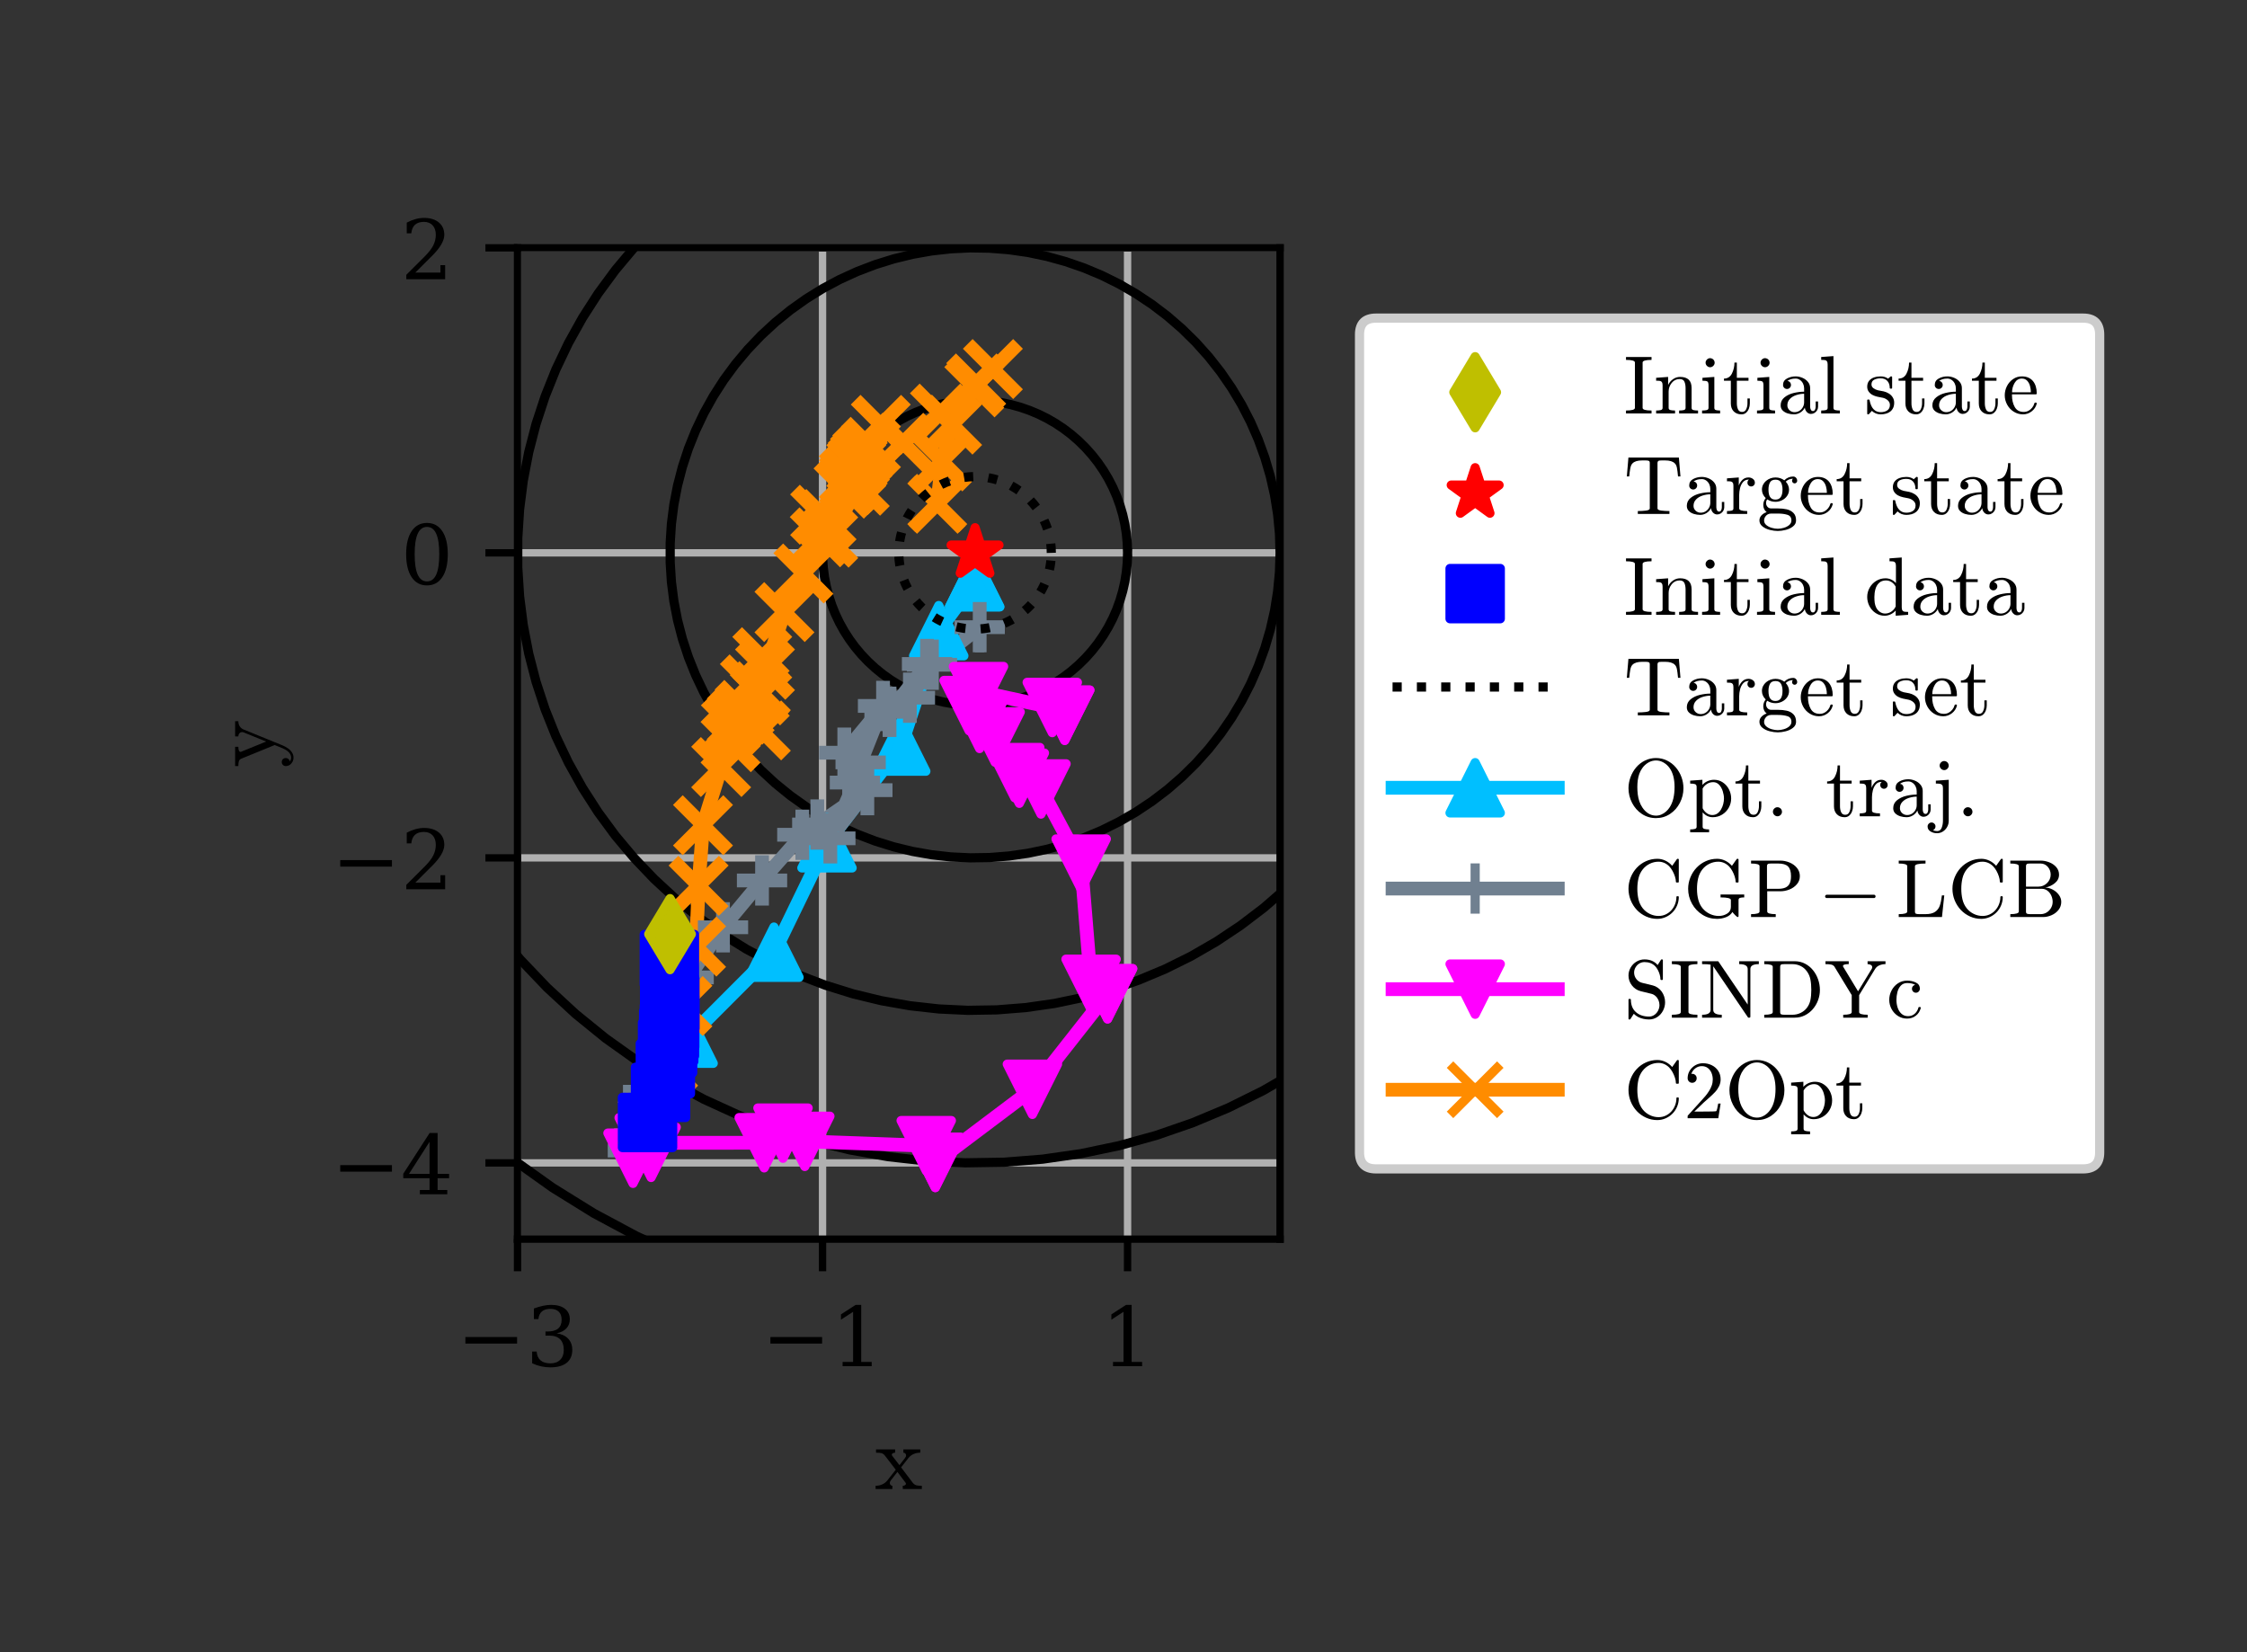 <?xml version="1.0" encoding="utf-8" standalone="no"?>
<!DOCTYPE svg PUBLIC "-//W3C//DTD SVG 1.1//EN"
  "http://www.w3.org/Graphics/SVG/1.1/DTD/svg11.dtd">
<!-- Created with matplotlib (https://matplotlib.org/) -->
<svg height="180pt" version="1.1" viewBox="0 0 244.8 180" width="244.8pt" xmlns="http://www.w3.org/2000/svg" xmlns:xlink="http://www.w3.org/1999/xlink">
 <rect x="0" y="0" width="244.8" height="180" fill="#333333" stroke="none"/>
 <defs>
  <style type="text/css">
*{stroke-linecap:butt;stroke-linejoin:round;}
  </style>
 </defs>
 <g id="figure_1">
  <g id="patch_1">
   <path d="M 0 180 
L 244.8 180 
L 244.8 0 
L 0 0 
z
" style="fill:none;"/>
  </g>
  <g id="axes_1">
   <g id="patch_2">
    <path d="M 56.382 135 
L 139.458 135 
L 139.458 27 
L 56.382 27 
z
" style="fill:none;"/>
   </g>
   <g id="matplotlib.axis_1">
    <g id="xtick_1">
     <g id="line2d_1">
      <path clip-path="url(#pa07727f8cb)" d="M 56.382 135 
L 56.382 27 
" style="fill:none;stroke:#b0b0b0;stroke-linecap:square;stroke-width:0.8;"/>
     </g>
     <g id="line2d_2">
      <defs>
       <path d="M 0 0 
L 0 3.5 
" id="m3b79ce719a" style="stroke:#000000;stroke-width:0.8;"/>
      </defs>
      <g>
       <use style="stroke:#000000;stroke-width:0.8;" x="56.382" xlink:href="#m3b79ce719a" y="135"/>
      </g>
     </g>
     <g id="text_1">
      <!-- −3 -->
      <defs>
       <path d="M 10.594 35.297 
L 73.188 35.297 
L 73.188 27.391 
L 10.594 27.391 
z
" id="DejaVuSerif-8722"/>
       <path d="M 9.719 69.828 
Q 15.438 71.969 20.672 73.094 
Q 25.922 74.219 30.516 74.219 
Q 41.219 74.219 47.219 69.594 
Q 53.219 64.984 53.219 56.781 
Q 53.219 50.203 49.062 45.781 
Q 44.922 41.359 37.312 39.797 
Q 46.297 38.531 51.25 33.281 
Q 56.203 28.031 56.203 19.672 
Q 56.203 9.469 49.344 4.016 
Q 42.484 -1.422 29.594 -1.422 
Q 23.875 -1.422 18.422 -0.188 
Q 12.984 1.031 7.625 3.516 
L 7.625 17.672 
L 13.094 17.672 
Q 13.578 10.641 17.828 7.031 
Q 22.078 3.422 29.781 3.422 
Q 37.25 3.422 41.578 7.734 
Q 45.906 12.062 45.906 19.578 
Q 45.906 28.172 41.453 32.594 
Q 37.016 37.016 28.422 37.016 
L 23.781 37.016 
L 23.781 42 
L 26.219 42 
Q 34.766 42 39.031 45.531 
Q 43.312 49.078 43.312 56.203 
Q 43.312 62.594 39.797 65.984 
Q 36.281 69.391 29.688 69.391 
Q 23.094 69.391 19.453 66.266 
Q 15.828 63.141 15.188 56.984 
L 9.719 56.984 
z
" id="DejaVuSerif-51"/>
      </defs>
      <g transform="translate(49.748 148.839)scale(0.09 -0.09)">
       <use xlink:href="#DejaVuSerif-8722"/>
       <use x="83.789" xlink:href="#DejaVuSerif-51"/>
      </g>
     </g>
    </g>
    <g id="xtick_2">
     <g id="line2d_3">
      <path clip-path="url(#pa07727f8cb)" d="M 89.612 135 
L 89.612 27 
" style="fill:none;stroke:#b0b0b0;stroke-linecap:square;stroke-width:0.8;"/>
     </g>
     <g id="line2d_4">
      <g>
       <use style="stroke:#000000;stroke-width:0.8;" x="89.612" xlink:href="#m3b79ce719a" y="135"/>
      </g>
     </g>
     <g id="text_2">
      <!-- −1 -->
      <defs>
       <path d="M 14.203 0 
L 14.203 5.172 
L 26.906 5.172 
L 26.906 65.828 
L 12.203 56.297 
L 12.203 62.703 
L 29.984 74.219 
L 36.719 74.219 
L 36.719 5.172 
L 49.422 5.172 
L 49.422 0 
z
" id="DejaVuSerif-49"/>
      </defs>
      <g transform="translate(82.978 148.839)scale(0.09 -0.09)">
       <use xlink:href="#DejaVuSerif-8722"/>
       <use x="83.789" xlink:href="#DejaVuSerif-49"/>
      </g>
     </g>
    </g>
    <g id="xtick_3">
     <g id="line2d_5">
      <path clip-path="url(#pa07727f8cb)" d="M 122.843 135 
L 122.843 27 
" style="fill:none;stroke:#b0b0b0;stroke-linecap:square;stroke-width:0.8;"/>
     </g>
     <g id="line2d_6">
      <g>
       <use style="stroke:#000000;stroke-width:0.8;" x="122.843" xlink:href="#m3b79ce719a" y="135"/>
      </g>
     </g>
     <g id="text_3">
      <!-- 1 -->
      <g transform="translate(119.98 148.839)scale(0.09 -0.09)">
       <use xlink:href="#DejaVuSerif-49"/>
      </g>
     </g>
    </g>
    <g id="text_4">
     <!-- $\mathrm{x}$ -->
     <defs>
      <path d="M 1.219 0 
L 1.219 3.516 
Q 5.031 3.516 8.391 5 
Q 11.766 6.5 14.109 9.422 
L 23.188 21 
L 11.375 36.375 
Q 9.625 38.578 7.547 39.078 
Q 5.469 39.594 1.703 39.594 
L 1.703 43.109 
L 22.516 43.109 
L 22.516 39.594 
Q 21.188 39.594 20.031 39 
Q 18.891 38.422 18.891 37.312 
Q 18.891 36.922 19.188 36.375 
L 27.203 25.984 
L 33.203 33.688 
Q 34.422 35.156 34.422 36.625 
Q 34.422 37.844 33.609 38.719 
Q 32.812 39.594 31.5 39.594 
L 31.5 43.109 
L 49.906 43.109 
L 49.906 39.594 
Q 46.047 39.594 42.656 38.109 
Q 39.266 36.625 36.922 33.688 
L 29 23.578 
L 41.797 6.688 
Q 43.703 4.5 45.75 4 
Q 47.797 3.516 51.609 3.516 
L 51.609 0 
L 30.812 0 
L 30.812 3.516 
Q 32.031 3.516 33.156 4.094 
Q 34.281 4.688 34.281 5.812 
Q 34.281 6.25 33.984 6.688 
L 25 18.609 
L 17.828 9.422 
Q 16.703 8.156 16.703 6.5 
Q 16.703 5.281 17.531 4.391 
Q 18.359 3.516 19.484 3.516 
L 19.484 0 
z
" id="Cmr10-120"/>
     </defs>
     <g transform="translate(95.27 162.309)scale(0.1 -0.1)">
      <use transform="translate(0 0.891)" xlink:href="#Cmr10-120"/>
     </g>
    </g>
   </g>
   <g id="matplotlib.axis_2">
    <g id="ytick_1">
     <g id="line2d_7">
      <path clip-path="url(#pa07727f8cb)" d="M 56.382 126.692 
L 139.458 126.692 
" style="fill:none;stroke:#b0b0b0;stroke-linecap:square;stroke-width:0.8;"/>
     </g>
     <g id="line2d_8">
      <defs>
       <path d="M 0 0 
L -3.5 0 
" id="m8d3832c46d" style="stroke:#000000;stroke-width:0.8;"/>
      </defs>
      <g>
       <use style="stroke:#000000;stroke-width:0.8;" x="56.382" xlink:href="#m8d3832c46d" y="126.692"/>
      </g>
     </g>
     <g id="text_5">
      <!-- −4 -->
      <defs>
       <path d="M 34.906 24.703 
L 34.906 63.484 
L 10.016 24.703 
z
M 56.391 0 
L 23.188 0 
L 23.188 5.172 
L 34.906 5.172 
L 34.906 19.484 
L 3.078 19.484 
L 3.078 24.812 
L 35.016 74.219 
L 44.672 74.219 
L 44.672 24.703 
L 58.594 24.703 
L 58.594 19.484 
L 44.672 19.484 
L 44.672 5.172 
L 56.391 5.172 
z
" id="DejaVuSerif-52"/>
      </defs>
      <g transform="translate(36.114 130.112)scale(0.09 -0.09)">
       <use xlink:href="#DejaVuSerif-8722"/>
       <use x="83.789" xlink:href="#DejaVuSerif-52"/>
      </g>
     </g>
    </g>
    <g id="ytick_2">
     <g id="line2d_9">
      <path clip-path="url(#pa07727f8cb)" d="M 56.382 93.462 
L 139.458 93.462 
" style="fill:none;stroke:#b0b0b0;stroke-linecap:square;stroke-width:0.8;"/>
     </g>
     <g id="line2d_10">
      <g>
       <use style="stroke:#000000;stroke-width:0.8;" x="56.382" xlink:href="#m8d3832c46d" y="93.462"/>
      </g>
     </g>
     <g id="text_6">
      <!-- −2 -->
      <defs>
       <path d="M 12.797 55.516 
L 7.328 55.516 
L 7.328 68.5 
Q 12.547 71.297 17.844 72.75 
Q 23.141 74.219 28.219 74.219 
Q 39.594 74.219 46.188 68.703 
Q 52.781 63.188 52.781 53.719 
Q 52.781 43.016 37.844 28.125 
Q 36.672 27 36.078 26.422 
L 17.672 8.016 
L 48.094 8.016 
L 48.094 17 
L 53.812 17 
L 53.812 0 
L 6.781 0 
L 6.781 5.328 
L 28.906 27.391 
Q 36.234 34.719 39.359 40.844 
Q 42.484 46.969 42.484 53.719 
Q 42.484 61.078 38.641 65.234 
Q 34.812 69.391 28.078 69.391 
Q 21.094 69.391 17.281 65.922 
Q 13.484 62.453 12.797 55.516 
z
" id="DejaVuSerif-50"/>
      </defs>
      <g transform="translate(36.114 96.881)scale(0.09 -0.09)">
       <use xlink:href="#DejaVuSerif-8722"/>
       <use x="83.789" xlink:href="#DejaVuSerif-50"/>
      </g>
     </g>
    </g>
    <g id="ytick_3">
     <g id="line2d_11">
      <path clip-path="url(#pa07727f8cb)" d="M 56.382 60.231 
L 139.458 60.231 
" style="fill:none;stroke:#b0b0b0;stroke-linecap:square;stroke-width:0.8;"/>
     </g>
     <g id="line2d_12">
      <g>
       <use style="stroke:#000000;stroke-width:0.8;" x="56.382" xlink:href="#m8d3832c46d" y="60.231"/>
      </g>
     </g>
     <g id="text_7">
      <!-- 0 -->
      <defs>
       <path d="M 31.781 3.422 
Q 39.266 3.422 42.969 11.625 
Q 46.688 19.828 46.688 36.375 
Q 46.688 52.984 42.969 61.188 
Q 39.266 69.391 31.781 69.391 
Q 24.312 69.391 20.594 61.188 
Q 16.891 52.984 16.891 36.375 
Q 16.891 19.828 20.594 11.625 
Q 24.312 3.422 31.781 3.422 
z
M 31.781 -1.422 
Q 19.922 -1.422 13.25 8.531 
Q 6.594 18.5 6.594 36.375 
Q 6.594 54.297 13.25 64.25 
Q 19.922 74.219 31.781 74.219 
Q 43.703 74.219 50.344 64.25 
Q 56.984 54.297 56.984 36.375 
Q 56.984 18.5 50.344 8.531 
Q 43.703 -1.422 31.781 -1.422 
z
" id="DejaVuSerif-48"/>
      </defs>
      <g transform="translate(43.655 63.65)scale(0.09 -0.09)">
       <use xlink:href="#DejaVuSerif-48"/>
      </g>
     </g>
    </g>
    <g id="ytick_4">
     <g id="line2d_13">
      <path clip-path="url(#pa07727f8cb)" d="M 56.382 27 
L 139.458 27 
" style="fill:none;stroke:#b0b0b0;stroke-linecap:square;stroke-width:0.8;"/>
     </g>
     <g id="line2d_14">
      <g>
       <use style="stroke:#000000;stroke-width:0.8;" x="56.382" xlink:href="#m8d3832c46d" y="27"/>
      </g>
     </g>
     <g id="text_8">
      <!-- 2 -->
      <g transform="translate(43.655 30.419)scale(0.09 -0.09)">
       <use xlink:href="#DejaVuSerif-50"/>
      </g>
     </g>
    </g>
    <g id="text_9">
     <!-- $\mathrm{y}$ -->
     <defs>
      <path d="M 6.891 -16.406 
Q 8.797 -17.922 11.078 -17.922 
Q 17.391 -17.922 21.391 -8.406 
L 24.812 0 
L 9.812 36.719 
Q 8.891 38.578 6.984 39.078 
Q 5.078 39.594 1.906 39.594 
L 1.906 43.109 
L 22.906 43.109 
L 22.906 39.594 
Q 17.391 39.594 17.391 37.203 
Q 17.391 36.812 17.484 36.625 
L 28.609 9.281 
L 38.625 33.891 
Q 38.922 34.672 38.922 35.594 
Q 38.922 36.812 38.25 37.719 
Q 37.594 38.625 36.547 39.109 
Q 35.5 39.594 34.188 39.594 
L 34.188 43.109 
L 50.781 43.109 
L 50.781 39.594 
Q 47.703 39.594 45.375 38.172 
Q 43.062 36.766 41.797 33.984 
L 24.516 -8.406 
Q 23.141 -11.625 21.312 -14.328 
Q 19.484 -17.047 16.844 -18.781 
Q 14.203 -20.516 11.078 -20.516 
Q 7.422 -20.516 4.656 -18.094 
Q 1.906 -15.672 1.906 -12.109 
Q 1.906 -10.25 3.172 -8.984 
Q 4.438 -7.719 6.297 -7.719 
Q 7.562 -7.719 8.562 -8.281 
Q 9.578 -8.844 10.125 -9.812 
Q 10.688 -10.797 10.688 -12.109 
Q 10.688 -13.719 9.609 -14.984 
Q 8.547 -16.266 6.891 -16.406 
z
" id="Cmr10-121"/>
     </defs>
     <g transform="translate(30.014 83.65)rotate(-90)scale(0.1 -0.1)">
      <use transform="translate(0 0.891)" xlink:href="#Cmr10-121"/>
     </g>
    </g>
   </g>
   <g id="line2d_15">
    <path clip-path="url(#pa07727f8cb)" d="M 122.843 60.231 
L 122.81 59.177 
L 122.709 58.127 
L 122.543 57.086 
L 122.311 56.058 
L 122.013 55.046 
L 121.653 54.055 
L 121.23 53.09 
L 120.747 52.152 
L 120.205 51.248 
L 119.608 50.379 
L 118.956 49.551 
L 118.253 48.765 
L 117.501 48.025 
L 116.705 47.335 
L 115.866 46.696 
L 114.988 46.112 
L 114.075 45.585 
L 113.13 45.117 
L 112.157 44.71 
L 111.161 44.365 
L 110.145 44.084 
L 109.113 43.868 
L 108.069 43.718 
L 107.018 43.634 
L 105.964 43.617 
L 104.911 43.668 
L 103.863 43.785 
L 102.825 43.968 
L 101.8 44.216 
L 100.793 44.529 
L 99.808 44.905 
L 98.849 45.343 
L 97.92 45.841 
L 97.024 46.397 
L 96.165 47.009 
L 95.347 47.674 
L 94.572 48.389 
L 93.845 49.152 
L 93.167 49.96 
L 92.542 50.809 
L 91.972 51.696 
L 91.459 52.617 
L 91.006 53.569 
L 90.614 54.548 
L 90.285 55.55 
L 90.021 56.57 
L 89.821 57.606 
L 89.688 58.651 
L 89.621 59.704 
L 89.621 60.758 
L 89.688 61.81 
L 89.821 62.856 
L 90.021 63.891 
L 90.285 64.912 
L 90.614 65.914 
L 91.006 66.892 
L 91.459 67.844 
L 91.972 68.766 
L 92.542 69.653 
L 93.167 70.502 
L 93.845 71.309 
L 94.572 72.072 
L 95.347 72.788 
L 96.165 73.453 
L 97.024 74.064 
L 97.92 74.62 
L 98.849 75.118 
L 99.808 75.556 
L 100.793 75.932 
L 101.8 76.245 
L 102.825 76.494 
L 103.863 76.677 
L 104.911 76.794 
L 105.964 76.844 
L 107.018 76.827 
L 108.069 76.744 
L 109.113 76.594 
L 110.145 76.378 
L 111.161 76.097 
L 112.157 75.752 
L 113.13 75.345 
L 114.075 74.876 
L 114.988 74.349 
L 115.866 73.765 
L 116.705 73.127 
L 117.501 72.436 
L 118.253 71.697 
L 118.956 70.911 
L 119.608 70.082 
L 120.205 69.214 
L 120.747 68.309 
L 121.23 67.372 
L 121.653 66.406 
L 122.013 65.415 
L 122.311 64.404 
L 122.543 63.375 
L 122.709 62.334 
L 122.81 61.285 
L 122.843 60.231 
" style="fill:none;stroke:#000000;stroke-linecap:square;"/>
   </g>
   <g id="line2d_16">
    <path clip-path="url(#pa07727f8cb)" d="M 139.458 60.231 
L 139.392 58.123 
L 139.191 56.024 
L 138.858 53.942 
L 138.393 51.885 
L 137.799 49.862 
L 137.078 47.88 
L 136.233 45.948 
L 135.266 44.074 
L 134.183 42.265 
L 132.987 40.528 
L 131.684 38.87 
L 130.278 37.299 
L 128.775 35.82 
L 127.181 34.439 
L 125.503 33.162 
L 123.748 31.994 
L 121.922 30.939 
L 120.032 30.003 
L 118.087 29.188 
L 116.095 28.499 
L 114.062 27.937 
L 111.998 27.505 
L 109.911 27.205 
L 107.809 27.038 
L 105.7 27.004 
L 103.594 27.105 
L 101.498 27.338 
L 99.422 27.704 
L 97.373 28.202 
L 95.359 28.828 
L 93.389 29.58 
L 91.471 30.456 
L 89.612 31.452 
L 87.821 32.564 
L 86.103 33.787 
L 84.466 35.117 
L 82.917 36.547 
L 81.462 38.074 
L 80.107 39.689 
L 78.856 41.387 
L 77.716 43.161 
L 76.691 45.004 
L 75.785 46.908 
L 75.001 48.865 
L 74.343 50.869 
L 73.813 52.91 
L 73.414 54.98 
L 73.147 57.072 
L 73.014 59.176 
L 73.014 61.285 
L 73.147 63.39 
L 73.414 65.481 
L 73.813 67.552 
L 74.343 69.593 
L 75.001 71.596 
L 75.785 73.554 
L 76.691 75.458 
L 77.716 77.301 
L 78.856 79.075 
L 80.107 80.773 
L 81.462 82.388 
L 82.917 83.914 
L 84.466 85.345 
L 86.103 86.675 
L 87.821 87.898 
L 89.612 89.009 
L 91.471 90.005 
L 93.389 90.881 
L 95.359 91.634 
L 97.373 92.26 
L 99.422 92.757 
L 101.498 93.123 
L 103.594 93.357 
L 105.7 93.457 
L 107.809 93.424 
L 109.911 93.257 
L 111.998 92.957 
L 114.062 92.525 
L 116.095 91.963 
L 118.087 91.273 
L 120.032 90.459 
L 121.922 89.522 
L 123.748 88.468 
L 125.503 87.3 
L 127.181 86.023 
L 128.775 84.642 
L 130.278 83.163 
L 131.684 81.591 
L 132.987 79.934 
L 134.183 78.197 
L 135.266 76.387 
L 136.233 74.513 
L 137.078 72.581 
L 137.799 70.6 
L 138.393 68.577 
L 138.858 66.52 
L 139.191 64.438 
L 139.392 62.338 
L 139.458 60.231 
" style="fill:none;stroke:#000000;stroke-linecap:square;"/>
   </g>
   <g id="line2d_17">
    <path clip-path="url(#pa07727f8cb)" d="M 156.074 60.231 
L 155.973 57.069 
L 155.673 53.921 
L 155.173 50.797 
L 154.476 47.712 
L 153.585 44.677 
L 152.503 41.705 
L 151.235 38.807 
L 149.786 35.996 
L 148.161 33.282 
L 146.367 30.677 
L 144.412 28.19 
L 142.303 25.833 
L 140.049 23.614 
L 137.658 21.543 
L 135.141 19.627 
L 132.508 17.875 
L 129.769 16.294 
L 126.935 14.889 
L 124.017 13.667 
L 121.028 12.633 
L 117.979 11.79 
L 114.883 11.142 
L 111.753 10.692 
L 108.599 10.441 
L 105.437 10.391 
L 102.277 10.541 
L 99.134 10.892 
L 96.019 11.441 
L 92.945 12.187 
L 89.925 13.126 
L 86.97 14.255 
L 84.093 15.569 
L 81.305 17.063 
L 78.617 18.73 
L 76.04 20.565 
L 73.585 22.56 
L 71.262 24.706 
L 69.079 26.995 
L 67.046 29.418 
L 65.171 31.965 
L 63.461 34.626 
L 61.923 37.39 
L 60.563 40.246 
L 59.388 43.182 
L 58.401 46.187 
L 57.606 49.249 
L 57.008 52.355 
L 56.607 55.493 
L 56.407 58.649 
L 56.407 61.812 
L 56.607 64.969 
L 57.008 68.107 
L 57.606 71.212 
L 58.401 74.274 
L 59.388 77.279 
L 60.563 80.216 
L 61.923 83.072 
L 63.461 85.836 
L 65.171 88.497 
L 67.046 91.044 
L 69.079 93.467 
L 71.262 95.756 
L 73.585 97.902 
L 76.04 99.896 
L 78.617 101.731 
L 81.305 103.399 
L 84.093 104.893 
L 86.97 106.207 
L 89.925 107.335 
L 92.945 108.275 
L 96.019 109.02 
L 99.134 109.57 
L 102.277 109.92 
L 105.437 110.071 
L 108.599 110.02 
L 111.753 109.77 
L 114.883 109.32 
L 117.979 108.672 
L 121.028 107.829 
L 124.017 106.794 
L 126.935 105.572 
L 129.769 104.168 
L 132.508 102.586 
L 135.141 100.834 
L 137.658 98.919 
L 140.049 96.847 
L 142.303 94.629 
L 144.412 92.271 
L 146.367 89.785 
L 148.161 87.18 
L 149.786 84.466 
L 151.235 81.654 
L 152.503 78.757 
L 153.585 75.784 
L 154.476 72.75 
L 155.173 69.664 
L 155.673 66.541 
L 155.973 63.392 
L 156.074 60.231 
" style="fill:none;stroke:#000000;stroke-linecap:square;"/>
   </g>
   <g id="line2d_18">
    <path clip-path="url(#pa07727f8cb)" d="M 172.689 60.231 
L 172.555 56.016 
L 172.155 51.817 
L 171.488 47.653 
L 170.559 43.539 
L 169.371 39.493 
L 167.928 35.53 
L 166.238 31.666 
L 164.305 27.917 
L 162.139 24.299 
L 159.747 20.825 
L 157.14 17.51 
L 154.328 14.367 
L 151.322 11.409 
L 148.135 8.647 
L 144.779 6.093 
L 141.268 3.757 
L 137.616 1.648 
L 133.837 -0.225 
L 131.986 -1 
M 80.397 -1 
L 76.714 0.682 
L 72.997 2.673 
L 69.413 4.897 
L 65.978 7.343 
L 62.705 10.002 
L 59.607 12.864 
L 56.696 15.916 
L 53.985 19.147 
L 51.485 22.543 
L 49.205 26.091 
L 47.154 29.776 
L 45.342 33.584 
L 43.774 37.5 
L 42.458 41.506 
L 41.399 45.589 
L 40.601 49.73 
L 40.067 53.913 
L 39.8 58.122 
L 39.8 62.339 
L 40.067 66.548 
L 40.601 70.732 
L 41.399 74.873 
L 42.458 78.955 
L 43.774 82.962 
L 45.342 86.877 
L 47.154 90.685 
L 49.205 94.371 
L 51.485 97.918 
L 53.985 101.315 
L 56.696 104.545 
L 59.607 107.598 
L 62.705 110.459 
L 65.978 113.118 
L 69.413 115.565 
L 72.997 117.788 
L 76.714 119.78 
L 80.551 121.532 
L 84.49 123.037 
L 88.517 124.289 
L 92.616 125.283 
L 96.769 126.016 
L 100.961 126.483 
L 105.173 126.684 
L 109.39 126.617 
L 113.594 126.283 
L 117.769 125.683 
L 121.897 124.819 
L 125.961 123.695 
L 129.947 122.316 
L 133.837 120.686 
L 137.616 118.814 
L 141.268 116.705 
L 144.779 114.369 
L 148.135 111.815 
L 151.322 109.053 
L 154.328 106.094 
L 157.14 102.951 
L 159.747 99.636 
L 162.139 96.163 
L 164.305 92.544 
L 166.238 88.796 
L 167.928 84.932 
L 169.371 80.969 
L 170.559 76.922 
L 171.488 72.809 
L 172.155 68.644 
L 172.555 64.446 
L 172.689 60.231 
" style="fill:none;stroke:#000000;stroke-linecap:square;"/>
   </g>
   <g id="line2d_19">
    <path clip-path="url(#pa07727f8cb)" d="M 189.305 60.231 
L 189.137 54.962 
L 188.636 49.714 
L 187.803 44.508 
L 186.642 39.366 
L 185.157 34.308 
L 183.354 29.354 
L 181.24 24.525 
L 178.824 19.839 
L 176.116 15.316 
L 173.127 10.974 
L 169.868 6.83 
L 166.353 2.901 
L 162.596 -0.797 
L 162.362 -1 
M 50.141 -1 
L 47.951 1.022 
L 44.313 4.838 
L 40.925 8.876 
L 37.799 13.121 
L 34.949 17.556 
L 32.386 22.163 
L 30.12 26.923 
L 28.161 31.817 
L 26.516 36.825 
L 25.192 41.928 
L 24.194 47.104 
L 23.527 52.334 
L 23.193 57.595 
L 23.193 62.867 
L 23.527 68.128 
L 24.194 73.357 
L 25.192 78.533 
L 26.516 83.636 
L 28.161 88.645 
L 30.12 93.539 
L 32.386 98.299 
L 34.949 102.906 
L 37.799 107.34 
L 40.925 111.586 
L 44.313 115.624 
L 47.951 119.439 
L 51.824 123.016 
L 55.916 126.34 
L 60.21 129.398 
L 64.689 132.177 
L 69.336 134.667 
L 74.131 136.857 
L 79.056 138.739 
L 84.09 140.304 
L 89.213 141.547 
L 94.405 142.462 
L 99.644 143.046 
L 104.91 143.297 
L 110.181 143.214 
L 115.436 142.796 
L 120.654 142.046 
L 125.814 140.966 
L 130.895 139.561 
L 135.877 137.837 
L 140.739 135.8 
L 145.463 133.459 
L 150.028 130.823 
L 154.417 127.903 
L 158.612 124.711 
L 162.596 121.258 
L 166.353 117.56 
L 169.868 113.632 
L 173.127 109.488 
L 176.116 105.146 
L 178.824 100.622 
L 181.24 95.937 
L 183.354 91.107 
L 185.157 86.154 
L 186.642 81.095 
L 187.803 75.953 
L 188.636 70.748 
L 189.137 65.5 
L 189.305 60.231 
" style="fill:none;stroke:#000000;stroke-linecap:square;"/>
   </g>
   <g id="line2d_20">
    <path clip-path="url(#pa07727f8cb)" d="M 205.92 60.231 
L 205.719 53.908 
L 205.118 47.61 
L 204.118 41.364 
L 202.725 35.193 
L 200.942 29.123 
L 198.779 23.179 
L 196.243 17.384 
L 193.344 11.761 
L 190.094 6.333 
L 186.507 1.122 
L 184.838 -1 
M 27.573 -1 
L 24.113 3.699 
L 20.693 9.021 
L 17.618 14.549 
L 14.899 20.261 
L 12.548 26.134 
L 10.574 32.144 
L 8.985 38.268 
L 7.788 44.479 
L 6.987 50.754 
L 6.586 57.068 
L 6.586 63.394 
L 6.987 69.707 
L 7.788 75.982 
L 8.985 82.194 
L 10.574 88.317 
L 12.548 94.328 
L 14.899 100.2 
L 17.618 105.912 
L 20.693 111.44 
L 24.113 116.762 
L 27.864 121.856 
L 31.931 126.703 
L 36.296 131.281 
L 40.943 135.573 
L 45.853 139.562 
L 51.006 143.232 
L 56.382 146.567 
L 61.958 149.554 
L 67.712 152.182 
L 73.622 154.44 
L 79.662 156.318 
L 85.81 157.81 
L 92.04 158.908 
L 98.327 159.61 
L 104.646 159.911 
L 110.971 159.81 
L 117.277 159.309 
L 123.539 158.409 
L 129.731 157.113 
L 135.828 155.427 
L 141.807 153.358 
L 147.641 150.914 
L 153.309 148.105 
L 158.788 144.942 
L 164.055 141.438 
L 169.089 137.607 
L 173.87 133.464 
L 178.378 129.026 
L 182.596 124.312 
L 186.507 119.339 
L 190.094 114.129 
L 193.344 108.701 
L 196.243 103.078 
L 198.779 97.283 
L 200.942 91.338 
L 202.725 85.268 
L 204.118 79.098 
L 205.118 72.851 
L 205.719 66.554 
L 205.92 60.231 
" style="fill:none;stroke:#000000;stroke-linecap:square;"/>
   </g>
   <g id="line2d_21">
    <path clip-path="url(#pa07727f8cb)" d="M 222.535 60.231 
L 222.301 52.854 
L 221.6 45.507 
L 220.434 38.219 
L 218.808 31.02 
L 216.728 23.939 
L 214.204 17.004 
L 211.245 10.242 
L 207.863 3.682 
L 205.06 -1 
M 7.393 -1 
L 6.438 0.486 
L 2.849 6.936 
L -0.323 13.599 
L -1 15.291 
M -1 105.17 
L -0.323 106.862 
L 2.849 113.526 
L 6.438 119.975 
L 10.428 126.184 
L 14.804 132.127 
L 19.548 137.781 
L 24.641 143.123 
L 30.062 148.13 
L 35.791 152.784 
L 41.803 157.065 
L 48.074 160.956 
L 54.579 164.442 
L 61.293 167.508 
L 68.187 170.142 
L 75.235 172.333 
L 82.407 174.073 
L 89.675 175.355 
L 97.01 176.173 
L 104.382 176.524 
L 111.762 176.407 
L 119.119 175.822 
L 126.424 174.771 
L 133.648 173.26 
L 140.762 171.293 
L 147.736 168.879 
L 154.544 166.028 
L 161.156 162.751 
L 167.548 159.06 
L 173.693 154.972 
L 179.566 150.503 
L 185.144 145.669 
L 190.404 140.492 
L 195.325 134.992 
L 199.887 129.191 
L 204.072 123.111 
L 207.863 116.779 
L 211.245 110.219 
L 214.204 103.458 
L 216.728 96.523 
L 218.808 89.441 
L 220.434 82.242 
L 221.6 74.954 
L 222.301 67.607 
L 222.535 60.231 
" style="fill:none;stroke:#000000;stroke-linecap:square;"/>
   </g>
   <g id="line2d_22">
    <path clip-path="url(#pa07727f8cb)" d="M 239.151 60.231 
L 238.883 51.8 
L 238.081 43.404 
L 236.749 35.075 
L 234.89 26.847 
L 232.514 18.754 
L 229.629 10.828 
L 226.247 3.101 
L 224.133 -1 
M -1 138.673 
L 1.743 142.398 
L 7.165 148.86 
L 12.985 154.964 
L 19.182 160.687 
L 25.728 166.006 
L 32.599 170.899 
L 39.766 175.346 
L 47.201 179.329 
L 50.86 181 
M 161.732 181 
L 169.003 177.396 
L 176.308 173.179 
L 183.331 168.507 
L 190.043 163.399 
L 196.417 157.875 
L 202.429 151.958 
L 208.053 145.672 
L 213.267 139.042 
L 218.05 132.094 
L 222.382 124.858 
L 226.247 117.36 
L 229.629 109.633 
L 232.514 101.707 
L 234.89 93.614 
L 236.749 85.387 
L 238.081 77.058 
L 238.883 68.661 
L 239.151 60.231 
" style="fill:none;stroke:#000000;stroke-linecap:square;"/>
   </g>
   <g id="line2d_23">
    <path clip-path="url(#pa07727f8cb)" d="M 245.8 6.701 
L 245.054 4.653 
L 242.58 -1 
M -1 164.362 
L 1.33 166.806 
L 8.301 173.244 
L 15.666 179.228 
L 18.154 181 
M 194.337 181 
L 200.52 176.295 
L 207.691 170.08 
L 214.454 163.424 
L 220.781 156.352 
L 226.647 148.893 
L 232.027 141.077 
L 236.902 132.936 
L 241.25 124.502 
L 245.054 115.809 
L 245.8 113.76 
" style="fill:none;stroke:#000000;stroke-linecap:square;"/>
   </g>
   <g id="line2d_24">
    <path clip-path="url(#pa07727f8cb)" d="M 220.271 181 
L 226.479 174.89 
L 233.509 167.032 
L 240.026 158.745 
L 245.8 150.358 
" style="fill:none;stroke:#000000;stroke-linecap:square;"/>
   </g>
   <g id="line2d_25">
    <path clip-path="url(#pa07727f8cb)" d="M 243.296 181 
L 245.8 178.201 
" style="fill:none;stroke:#000000;stroke-linecap:square;"/>
   </g>
   <g id="line2d_26">
    <path clip-path="url(#pa07727f8cb)" style="fill:none;stroke:#000000;stroke-linecap:square;"/>
   </g>
   <g id="line2d_27">
    <path clip-path="url(#pa07727f8cb)" style="fill:none;stroke:#000000;stroke-linecap:square;"/>
   </g>
   <g id="line2d_28">
    <path clip-path="url(#pa07727f8cb)" style="fill:none;stroke:#000000;stroke-linecap:square;"/>
   </g>
   <g id="line2d_29">
    <path clip-path="url(#pa07727f8cb)" style="fill:none;stroke:#000000;stroke-linecap:square;"/>
   </g>
   <g id="line2d_30">
    <path clip-path="url(#pa07727f8cb)" style="fill:none;stroke:#000000;stroke-linecap:square;"/>
   </g>
   <g id="line2d_31">
    <path clip-path="url(#pa07727f8cb)" style="fill:none;stroke:#000000;stroke-linecap:square;"/>
   </g>
   <g id="line2d_32">
    <path clip-path="url(#pa07727f8cb)" style="fill:none;stroke:#000000;stroke-linecap:square;"/>
   </g>
   <g id="line2d_33">
    <path clip-path="url(#pa07727f8cb)" style="fill:none;stroke:#000000;stroke-linecap:square;"/>
   </g>
   <g id="line2d_34">
    <path clip-path="url(#pa07727f8cb)" d="M 72.927 104.54 
L 72.962 109.324 
L 72.962 109.325 
L 72.959 111.33 
L 72.929 112.301 
L 72.852 112.909 
L 72.731 114.141 
L 72.488 116.425 
L 71.964 119.004 
L 70.545 122.285 
" style="fill:none;stroke:#0000ff;stroke-linecap:square;stroke-width:1.5;"/>
   </g>
   <g id="line2d_35">
    <path clip-path="url(#pa07727f8cb)" d="M 74.965 113.104 
L 84.318 103.736 
L 90.097 91.816 
L 98.129 81.282 
L 102.27 68.709 
L 106.182 63.37 
" style="fill:none;stroke:#00bfff;stroke-linecap:square;stroke-width:1.5;"/>
   </g>
   <g id="line2d_36">
    <path clip-path="url(#pa07727f8cb)" d="M 106.182 63.37 
" style="fill:none;stroke:#00bfff;stroke-linecap:square;stroke-width:1.5;"/>
    <defs>
     <path d="M 0 -2.739 
L -2.739 2.739 
L 2.739 2.739 
z
" id="m378f288f61" style="stroke:#00bfff;stroke-linejoin:miter;"/>
    </defs>
    <g clip-path="url(#pa07727f8cb)">
     <use style="fill:#00bfff;stroke:#00bfff;stroke-linejoin:miter;" x="106.182" xlink:href="#m378f288f61" y="63.37"/>
    </g>
   </g>
   <g id="line2d_37">
    <path clip-path="url(#pa07727f8cb)" d="M 70.545 122.285 
L 70.73 122.016 
L 69.64 123.673 
L 69.412 124.197 
L 68.947 125.345 
L 70.609 118.938 
L 72.271 112.531 
L 75.025 106.483 
L 78.767 101.023 
L 83.021 95.922 
L 87.41 90.944 
L 89.038 89.827 
L 94.495 86.083 
L 90.462 91.33 
L 93.14 85.256 
L 93.763 83.059 
L 96.204 76.907 
L 91.981 82.004 
L 96.911 77.546 
L 100.996 72.338 
L 99.129 76.009 
L 101.532 72.42 
L 106.733 68.326 
" style="fill:none;stroke:#708090;stroke-linecap:square;stroke-width:1.5;"/>
   </g>
   <g id="line2d_38">
    <path clip-path="url(#pa07727f8cb)" d="M 106.733 68.326 
" style="fill:none;stroke:#708090;stroke-linecap:square;stroke-width:1.5;"/>
    <defs>
     <path d="M -2.739 0 
L 2.739 0 
M 0 2.739 
L 0 -2.739 
" id="m658d31be2f" style="stroke:#708090;"/>
    </defs>
    <g clip-path="url(#pa07727f8cb)">
     <use style="fill:#708090;stroke:#708090;" x="106.733" xlink:href="#m658d31be2f" y="68.326"/>
    </g>
   </g>
   <g id="line2d_39">
    <path clip-path="url(#pa07727f8cb)" d="M 70.934 125.542 
L 68.965 126.183 
L 70.181 124.507 
L 83.255 124.497 
L 85.303 123.452 
L 87.678 124.344 
L 100.908 124.819 
L 101.896 126.639 
L 101.896 126.639 
L 112.476 118.673 
L 120.665 108.266 
L 120.665 108.266 
L 118.867 107.239 
L 117.788 94.141 
L 113.409 85.954 
L 110.552 84.172 
L 111.051 84.781 
L 108.412 80.304 
L 106.723 78.81 
L 105.578 76.869 
L 106.6 75.346 
L 114.64 77.079 
L 115.996 77.921 
" style="fill:none;stroke:#ff00ff;stroke-linecap:square;stroke-width:1.5;"/>
   </g>
   <g id="line2d_40">
    <path clip-path="url(#pa07727f8cb)" d="M 115.996 77.921 
" style="fill:none;stroke:#ff00ff;stroke-linecap:square;stroke-width:1.5;"/>
    <defs>
     <path d="M -0 2.739 
L 2.739 -2.739 
L -2.739 -2.739 
z
" id="m0050495663" style="stroke:#ff00ff;stroke-linejoin:miter;"/>
    </defs>
    <g clip-path="url(#pa07727f8cb)">
     <use style="fill:#ff00ff;stroke:#ff00ff;stroke-linejoin:miter;" x="115.996" xlink:href="#m0050495663" y="77.921"/>
    </g>
   </g>
   <g id="line2d_41">
    <path clip-path="url(#pa07727f8cb)" d="M 70.545 122.285 
L 72.789 116.059 
L 74.346 109.6 
L 75.835 103.127 
L 76.11 96.504 
L 76.587 89.902 
L 78.567 83.564 
L 79.586 80.859 
L 81.695 74.556 
L 79.626 79.053 
L 80.269 78.316 
L 81.122 77.339 
L 80.841 77.851 
L 83.044 71.594 
L 82.762 75.296 
L 82.774 75.762 
L 82.892 79.572 
L 83.344 72.969 
L 85.463 66.681 
L 87.527 62.478 
L 89.31 58.539 
L 90.054 56.543 
L 91.898 53.242 
L 93.449 50.466 
L 93.687 50.039 
L 93.939 49.65 
L 92.474 51.93 
L 95.957 46.284 
L 94.887 48.676 
L 92.332 52.833 
L 92.663 52.496 
L 89.346 56.075 
L 93.286 50.722 
L 92.477 52.353 
L 90.235 58.577 
L 93.668 52.919 
L 98.374 48.236 
L 102.4 45.056 
L 106.354 41.774 
L 108.171 40.204 
L 106.142 42.205 
L 103.732 46.263 
L 102.632 50.269 
L 102.112 54.886 
" style="fill:none;stroke:#ff8c00;stroke-linecap:square;stroke-width:1.5;"/>
   </g>
   <g id="line2d_42">
    <path clip-path="url(#pa07727f8cb)" d="M 102.112 54.886 
" style="fill:none;stroke:#ff8c00;stroke-linecap:square;stroke-width:1.5;"/>
    <defs>
     <path d="M -2.739 2.739 
L 2.739 -2.739 
M -2.739 -2.739 
L 2.739 2.739 
" id="m3bd1de775a" style="stroke:#ff8c00;"/>
    </defs>
    <g clip-path="url(#pa07727f8cb)">
     <use style="fill:#ff8c00;stroke:#ff8c00;" x="102.112" xlink:href="#m3bd1de775a" y="54.886"/>
    </g>
   </g>
   <g id="patch_3">
    <path d="M 56.382 135 
L 56.382 27 
" style="fill:none;stroke:#000000;stroke-linecap:square;stroke-linejoin:miter;stroke-width:0.8;"/>
   </g>
   <g id="patch_4">
    <path d="M 139.458 135 
L 139.458 27 
" style="fill:none;stroke:#000000;stroke-linecap:square;stroke-linejoin:miter;stroke-width:0.8;"/>
   </g>
   <g id="patch_5">
    <path d="M 56.382 135 
L 139.458 135 
" style="fill:none;stroke:#000000;stroke-linecap:square;stroke-linejoin:miter;stroke-width:0.8;"/>
   </g>
   <g id="patch_6">
    <path d="M 56.382 27 
L 139.458 27 
" style="fill:none;stroke:#000000;stroke-linecap:square;stroke-linejoin:miter;stroke-width:0.8;"/>
   </g>
   <g id="legend_1">
    <g id="patch_7">
     <path d="M 149.912 127.344 
L 226.952 127.344 
Q 228.752 127.344 228.752 125.544 
L 228.752 36.456 
Q 228.752 34.656 226.952 34.656 
L 149.912 34.656 
Q 148.112 34.656 148.112 36.456 
L 148.112 125.544 
Q 148.112 127.344 149.912 127.344 
z
" style="fill:#ffffff;stroke:#cccccc;stroke-linejoin:miter;"/>
    </g>
    <g id="PathCollection_1">
     <defs>
      <path d="M -0 3.873 
L 2.324 0 
L 0 -3.873 
L -2.324 -0 
z
" id="m94523a326e" style="stroke:#bfbf00;"/>
     </defs>
     <g>
      <use style="fill:#bfbf00;stroke:#bfbf00;" x="160.712" xlink:href="#m94523a326e" y="42.732"/>
     </g>
    </g>
    <g id="text_10">
     <!-- $\mathrm{Initial\ state}$ -->
     <defs>
      <path d="M 2.594 0 
L 2.594 3.516 
Q 13.375 3.516 13.375 6.688 
L 13.375 61.625 
Q 13.375 64.797 2.594 64.797 
L 2.594 68.312 
L 33.5 68.312 
L 33.5 64.797 
Q 22.703 64.797 22.703 61.625 
L 22.703 6.688 
Q 22.703 3.516 33.5 3.516 
L 33.5 0 
z
" id="Cmr10-73"/>
      <path d="M 2.984 0 
L 2.984 3.516 
Q 6.391 3.516 8.594 4.047 
Q 10.797 4.594 10.797 6.688 
L 10.797 33.984 
Q 10.797 36.672 9.984 37.859 
Q 9.188 39.062 7.672 39.328 
Q 6.156 39.594 2.984 39.594 
L 2.984 43.109 
L 17.484 44.188 
L 17.484 34.422 
Q 19.484 38.719 23.406 41.453 
Q 27.344 44.188 31.984 44.188 
Q 38.922 44.188 42.406 40.859 
Q 45.906 37.547 45.906 30.719 
L 45.906 6.688 
Q 45.906 4.594 48.094 4.047 
Q 50.297 3.516 53.719 3.516 
L 53.719 0 
L 30.812 0 
L 30.812 3.516 
Q 34.234 3.516 36.422 4.047 
Q 38.625 4.594 38.625 6.688 
L 38.625 30.422 
Q 38.625 35.297 37.203 38.453 
Q 35.797 41.609 31.391 41.609 
Q 25.594 41.609 21.844 36.969 
Q 18.109 32.328 18.109 26.422 
L 18.109 6.688 
Q 18.109 4.594 20.312 4.047 
Q 22.516 3.516 25.875 3.516 
L 25.875 0 
z
" id="Cmr10-110"/>
      <path d="M 3.078 0 
L 3.078 3.516 
Q 6.5 3.516 8.688 4.047 
Q 10.891 4.594 10.891 6.688 
L 10.891 33.984 
Q 10.891 37.844 9.391 38.719 
Q 7.906 39.594 3.516 39.594 
L 3.516 43.109 
L 17.922 44.188 
L 17.922 6.688 
Q 17.922 4.594 19.828 4.047 
Q 21.734 3.516 24.906 3.516 
L 24.906 0 
z
M 7.328 61.375 
Q 7.328 63.578 8.984 65.234 
Q 10.641 66.891 12.797 66.891 
Q 14.203 66.891 15.516 66.156 
Q 16.844 65.438 17.578 64.109 
Q 18.312 62.797 18.312 61.375 
Q 18.312 59.234 16.641 57.562 
Q 14.984 55.906 12.797 55.906 
Q 10.641 55.906 8.984 57.562 
Q 7.328 59.234 7.328 61.375 
z
" id="Cmr10-105"/>
      <path d="M 10.203 12.016 
L 10.203 39.594 
L 1.906 39.594 
L 1.906 42.188 
Q 8.453 42.188 11.516 48.281 
Q 14.594 54.391 14.594 61.531 
L 17.484 61.531 
L 17.484 43.109 
L 31.594 43.109 
L 31.594 39.594 
L 17.484 39.594 
L 17.484 12.203 
Q 17.484 8.062 18.875 4.938 
Q 20.266 1.812 23.875 1.812 
Q 27.297 1.812 28.812 5.109 
Q 30.328 8.406 30.328 12.203 
L 30.328 18.109 
L 33.203 18.109 
L 33.203 12.016 
Q 33.203 8.891 32.047 5.828 
Q 30.906 2.781 28.656 0.828 
Q 26.422 -1.125 23.188 -1.125 
Q 17.188 -1.125 13.688 2.469 
Q 10.203 6.062 10.203 12.016 
z
" id="Cmr10-116"/>
      <path d="M 4 9.812 
Q 4 15.766 8.688 19.5 
Q 13.375 23.25 19.938 24.781 
Q 26.516 26.312 32.422 26.312 
L 32.422 30.422 
Q 32.422 33.297 31.156 36 
Q 29.891 38.719 27.484 40.453 
Q 25.094 42.188 22.219 42.188 
Q 15.578 42.188 12.109 39.203 
Q 14.016 39.203 15.25 37.766 
Q 16.5 36.328 16.5 34.422 
Q 16.5 32.422 15.078 31 
Q 13.672 29.594 11.719 29.594 
Q 9.719 29.594 8.297 31 
Q 6.891 32.422 6.891 34.422 
Q 6.891 39.703 11.672 42.266 
Q 16.453 44.828 22.219 44.828 
Q 26.266 44.828 30.359 43.094 
Q 34.469 41.359 37.078 38.125 
Q 39.703 34.906 39.703 30.609 
L 39.703 8.109 
Q 39.703 6.156 40.531 4.516 
Q 41.359 2.875 43.109 2.875 
Q 44.781 2.875 45.578 4.531 
Q 46.391 6.203 46.391 8.109 
L 46.391 14.5 
L 49.312 14.5 
L 49.312 8.109 
Q 49.312 5.859 48.141 3.828 
Q 46.969 1.812 44.984 0.609 
Q 43.016 -0.594 40.719 -0.594 
Q 37.797 -0.594 35.672 1.672 
Q 33.547 3.953 33.297 7.078 
Q 31.453 3.328 27.828 1.094 
Q 24.219 -1.125 20.125 -1.125 
Q 16.312 -1.125 12.625 0 
Q 8.938 1.125 6.469 3.531 
Q 4 5.953 4 9.812 
z
M 12.109 9.812 
Q 12.109 6.297 14.688 3.906 
Q 17.281 1.516 20.797 1.516 
Q 24.031 1.516 26.656 3.125 
Q 29.297 4.734 30.859 7.516 
Q 32.422 10.297 32.422 13.375 
L 32.422 23.781 
Q 27.875 23.781 23.109 22.281 
Q 18.359 20.797 15.234 17.625 
Q 12.109 14.453 12.109 9.812 
z
" id="Cmr10-97"/>
      <path d="M 3.078 0 
L 3.078 3.516 
Q 6.5 3.516 8.688 4.047 
Q 10.891 4.594 10.891 6.688 
L 10.891 59.188 
Q 10.891 61.859 10.078 63.062 
Q 9.281 64.266 7.766 64.531 
Q 6.25 64.797 3.078 64.797 
L 3.078 68.312 
L 17.922 69.391 
L 17.922 6.688 
Q 17.922 4.594 20.109 4.047 
Q 22.312 3.516 25.688 3.516 
L 25.688 0 
z
" id="Cmr10-108"/>
      <path d="M 3.328 -0.297 
L 3.328 16.016 
Q 3.328 16.797 4.203 16.797 
L 5.422 16.797 
Q 6 16.797 6.203 16.016 
Q 8.984 1.516 19.672 1.516 
Q 24.422 1.516 27.609 3.656 
Q 30.812 5.812 30.812 10.297 
Q 30.812 13.531 28.312 15.797 
Q 25.828 18.062 22.406 18.891 
L 15.719 20.219 
Q 12.359 20.953 9.594 22.453 
Q 6.844 23.969 5.078 26.484 
Q 3.328 29 3.328 32.328 
Q 3.328 36.719 5.641 39.516 
Q 7.953 42.328 11.656 43.578 
Q 15.375 44.828 19.672 44.828 
Q 24.812 44.828 28.609 42.094 
L 31.5 44.578 
Q 31.5 44.828 31.984 44.828 
L 32.719 44.828 
Q 33.016 44.828 33.25 44.547 
Q 33.5 44.281 33.5 44 
L 33.5 30.906 
Q 33.5 29.984 32.719 29.984 
L 31.5 29.984 
Q 30.609 29.984 30.609 30.906 
Q 30.609 36.141 27.703 39.312 
Q 24.812 42.484 19.578 42.484 
Q 15.094 42.484 11.797 40.812 
Q 8.5 39.156 8.5 35.109 
Q 8.5 32.328 10.859 30.547 
Q 13.234 28.766 16.406 27.984 
L 23.188 26.703 
Q 26.609 25.922 29.562 24.062 
Q 32.516 22.219 34.25 19.375 
Q 35.984 16.547 35.984 12.984 
Q 35.984 9.375 34.734 6.703 
Q 33.5 4.047 31.266 2.281 
Q 29.047 0.531 26.016 -0.297 
Q 23 -1.125 19.672 -1.125 
Q 13.422 -1.125 8.984 3.078 
L 5.328 -0.875 
Q 5.328 -1.125 4.781 -1.125 
L 4.203 -1.125 
Q 3.328 -1.125 3.328 -0.297 
z
" id="Cmr10-115"/>
      <path d="M 24.906 -1.125 
Q 18.797 -1.125 13.688 2.078 
Q 8.594 5.281 5.688 10.625 
Q 2.781 15.969 2.781 21.922 
Q 2.781 27.781 5.438 33.047 
Q 8.109 38.328 12.859 41.578 
Q 17.625 44.828 23.484 44.828 
Q 28.078 44.828 31.469 43.281 
Q 34.859 41.75 37.062 39.016 
Q 39.266 36.281 40.375 32.562 
Q 41.5 28.859 41.5 24.422 
Q 41.5 23.094 40.484 23.094 
L 11.531 23.094 
L 11.531 22.016 
Q 11.531 13.719 14.875 7.766 
Q 18.219 1.812 25.781 1.812 
Q 28.859 1.812 31.469 3.172 
Q 34.078 4.547 36 6.984 
Q 37.938 9.422 38.625 12.203 
Q 38.719 12.547 38.984 12.812 
Q 39.266 13.094 39.594 13.094 
L 40.484 13.094 
Q 41.5 13.094 41.5 11.812 
Q 40.094 6.156 35.406 2.516 
Q 30.719 -1.125 24.906 -1.125 
z
M 11.625 25.594 
L 34.422 25.594 
Q 34.422 29.344 33.375 33.203 
Q 32.328 37.062 29.875 39.625 
Q 27.438 42.188 23.484 42.188 
Q 17.828 42.188 14.719 36.891 
Q 11.625 31.594 11.625 25.594 
z
" id="Cmr10-101"/>
     </defs>
     <g transform="translate(176.912 45.095)scale(0.09 -0.09)">
      <use transform="translate(0 0.609)" xlink:href="#Cmr10-73"/>
      <use transform="translate(36.084 0.609)" xlink:href="#Cmr10-110"/>
      <use transform="translate(91.602 0.609)" xlink:href="#Cmr10-105"/>
      <use transform="translate(119.287 0.609)" xlink:href="#Cmr10-116"/>
      <use transform="translate(158.105 0.609)" xlink:href="#Cmr10-105"/>
      <use transform="translate(185.791 0.609)" xlink:href="#Cmr10-97"/>
      <use transform="translate(235.791 0.609)" xlink:href="#Cmr10-108"/>
      <use transform="translate(291.243 0.609)" xlink:href="#Cmr10-115"/>
      <use transform="translate(330.648 0.609)" xlink:href="#Cmr10-116"/>
      <use transform="translate(369.466 0.609)" xlink:href="#Cmr10-97"/>
      <use transform="translate(419.466 0.609)" xlink:href="#Cmr10-116"/>
      <use transform="translate(458.284 0.609)" xlink:href="#Cmr10-101"/>
     </g>
    </g>
    <g id="PathCollection_2">
     <defs>
      <path d="M 0 -2.739 
L -0.615 -0.846 
L -2.605 -0.846 
L -0.995 0.323 
L -1.61 2.216 
L -0 1.046 
L 1.61 2.216 
L 0.995 0.323 
L 2.605 -0.846 
L 0.615 -0.846 
z
" id="mc36b7dece2" style="stroke:#ff0000;"/>
     </defs>
     <g>
      <use style="fill:#ff0000;stroke:#ff0000;" x="160.712" xlink:href="#mc36b7dece2" y="53.693"/>
     </g>
    </g>
    <g id="text_11">
     <!-- $\mathrm{Target\ state}$ -->
     <defs>
      <path d="M 16.891 0 
L 16.891 3.516 
Q 21.922 3.516 26.656 4.078 
Q 31.391 4.641 31.391 6.688 
L 31.391 61.625 
Q 31.391 63.766 30.188 64.281 
Q 29 64.797 26.312 64.797 
L 22.125 64.797 
Q 13.875 64.797 10.406 61.188 
Q 8.594 59.375 7.812 55.391 
Q 7.031 51.422 6.5 45.406 
L 3.609 45.406 
L 5.516 68.312 
L 66.609 68.312 
L 68.5 45.406 
L 65.578 45.406 
Q 64.984 51.859 64.281 55.641 
Q 63.578 59.422 61.719 61.188 
Q 58.203 64.797 50 64.797 
L 45.797 64.797 
Q 44 64.797 43 64.641 
Q 42 64.5 41.359 63.797 
Q 40.719 63.094 40.719 61.625 
L 40.719 6.688 
Q 40.719 4.641 45.453 4.078 
Q 50.203 3.516 55.172 3.516 
L 55.172 0 
z
" id="Cmr10-84"/>
      <path d="M 2.594 0 
L 2.594 3.516 
Q 6 3.516 8.203 4.047 
Q 10.406 4.594 10.406 6.688 
L 10.406 33.984 
Q 10.406 36.672 9.594 37.859 
Q 8.797 39.062 7.281 39.328 
Q 5.766 39.594 2.594 39.594 
L 2.594 43.109 
L 16.891 44.188 
L 16.891 34.422 
Q 18.5 38.766 21.484 41.469 
Q 24.469 44.188 28.719 44.188 
Q 31.688 44.188 34.031 42.422 
Q 36.375 40.672 36.375 37.797 
Q 36.375 35.984 35.078 34.641 
Q 33.797 33.297 31.891 33.297 
Q 30.031 33.297 28.703 34.609 
Q 27.391 35.938 27.391 37.797 
Q 27.391 40.484 29.297 41.609 
L 28.719 41.609 
Q 24.656 41.609 22.094 38.672 
Q 19.531 35.75 18.453 31.391 
Q 17.391 27.047 17.391 23.094 
L 17.391 6.688 
Q 17.391 3.516 27.094 3.516 
L 27.094 0 
z
" id="Cmr10-114"/>
      <path d="M 2.781 -7.812 
Q 2.781 -4.25 5.359 -1.578 
Q 7.953 1.078 11.531 2.203 
Q 9.516 3.719 8.469 6 
Q 7.422 8.297 7.422 10.891 
Q 7.422 15.578 10.406 19.188 
Q 5.812 23.688 5.812 29.5 
Q 5.812 32.625 7.156 35.359 
Q 8.5 38.094 10.891 40.094 
Q 13.281 42.094 16.203 43.141 
Q 19.141 44.188 22.219 44.188 
Q 28.172 44.188 32.906 40.719 
Q 34.969 42.922 37.766 44.109 
Q 40.578 45.312 43.609 45.312 
Q 45.75 45.312 47.109 43.766 
Q 48.484 42.234 48.484 40.094 
Q 48.484 38.875 47.547 37.938 
Q 46.625 37.016 45.406 37.016 
Q 44.141 37.016 43.203 37.938 
Q 42.281 38.875 42.281 40.094 
Q 42.281 41.938 43.5 42.672 
Q 38.328 42.672 34.625 39.109 
Q 36.422 37.312 37.516 34.688 
Q 38.625 32.078 38.625 29.5 
Q 38.625 25.25 36.281 21.844 
Q 33.938 18.453 30.094 16.578 
Q 26.266 14.703 22.219 14.703 
Q 16.75 14.703 12.203 17.672 
Q 10.797 15.719 10.797 13.281 
Q 10.797 10.641 12.531 8.656 
Q 14.266 6.688 16.891 6.688 
L 25.094 6.688 
Q 31.062 6.688 35.844 5.609 
Q 40.625 4.547 43.875 1.312 
Q 47.125 -1.906 47.125 -7.812 
Q 47.125 -12.203 43.406 -15.109 
Q 39.703 -18.016 34.547 -19.312 
Q 29.391 -20.609 25 -20.609 
Q 20.562 -20.609 15.375 -19.312 
Q 10.203 -18.016 6.484 -15.109 
Q 2.781 -12.203 2.781 -7.812 
z
M 8.406 -7.812 
Q 8.406 -11.188 11.141 -13.453 
Q 13.875 -15.719 17.719 -16.812 
Q 21.578 -17.922 25 -17.922 
Q 28.375 -17.922 32.219 -16.812 
Q 36.078 -15.719 38.781 -13.453 
Q 41.5 -11.188 41.5 -7.812 
Q 41.5 -2.594 36.719 -1.047 
Q 31.938 0.484 25.094 0.484 
L 16.891 0.484 
Q 14.594 0.484 12.672 -0.609 
Q 10.75 -1.703 9.578 -3.688 
Q 8.406 -5.672 8.406 -7.812 
z
M 22.219 17.391 
Q 30.719 17.391 30.719 29.5 
Q 30.719 34.719 28.906 38.109 
Q 27.094 41.5 22.219 41.5 
Q 17.328 41.5 15.516 38.109 
Q 13.719 34.719 13.719 29.5 
Q 13.719 26.172 14.406 23.484 
Q 15.094 20.797 16.938 19.094 
Q 18.797 17.391 22.219 17.391 
z
" id="Cmr10-103"/>
     </defs>
     <g transform="translate(176.912 56.055)scale(0.09 -0.09)">
      <use transform="translate(0 0.688)" xlink:href="#Cmr10-84"/>
      <use transform="translate(72.217 0.688)" xlink:href="#Cmr10-97"/>
      <use transform="translate(122.217 0.688)" xlink:href="#Cmr10-114"/>
      <use transform="translate(161.328 0.688)" xlink:href="#Cmr10-103"/>
      <use transform="translate(211.328 0.688)" xlink:href="#Cmr10-101"/>
      <use transform="translate(255.713 0.688)" xlink:href="#Cmr10-116"/>
      <use transform="translate(322.298 0.688)" xlink:href="#Cmr10-115"/>
      <use transform="translate(361.702 0.688)" xlink:href="#Cmr10-116"/>
      <use transform="translate(400.521 0.688)" xlink:href="#Cmr10-97"/>
      <use transform="translate(450.521 0.688)" xlink:href="#Cmr10-116"/>
      <use transform="translate(489.339 0.688)" xlink:href="#Cmr10-101"/>
     </g>
    </g>
    <g id="PathCollection_3">
     <defs>
      <path d="M -2.739 2.739 
L 2.739 2.739 
L 2.739 -2.739 
L -2.739 -2.739 
z
" id="mac4c9dbb9c" style="stroke:#0000ff;"/>
     </defs>
     <g>
      <use style="fill:#0000ff;stroke:#0000ff;" x="160.712" xlink:href="#mac4c9dbb9c" y="64.671"/>
     </g>
    </g>
    <g id="text_12">
     <!-- $\mathrm{Initial\ data}$ -->
     <defs>
      <path d="M 24.422 -1.125 
Q 18.5 -1.125 13.609 2.078 
Q 8.734 5.281 6.031 10.5 
Q 3.328 15.719 3.328 21.578 
Q 3.328 27.641 6.281 32.828 
Q 9.234 38.031 14.312 41.109 
Q 19.391 44.188 25.484 44.188 
Q 29.156 44.188 32.422 42.641 
Q 35.688 41.109 38.094 38.375 
L 38.094 59.188 
Q 38.094 61.859 37.281 63.062 
Q 36.469 64.266 34.984 64.531 
Q 33.5 64.797 30.328 64.797 
L 30.328 68.312 
L 45.125 69.391 
L 45.125 9.078 
Q 45.125 6.453 45.922 5.25 
Q 46.734 4.047 48.219 3.781 
Q 49.703 3.516 52.875 3.516 
L 52.875 0 
L 37.797 -1.125 
L 37.797 5.172 
Q 35.203 2.203 31.641 0.531 
Q 28.078 -1.125 24.422 -1.125 
z
M 14.203 8.688 
Q 15.922 5.422 18.766 3.469 
Q 21.625 1.516 25 1.516 
Q 29.156 1.516 32.609 3.906 
Q 36.078 6.297 37.797 10.109 
L 37.797 34.078 
Q 36.625 36.281 34.844 38.016 
Q 33.062 39.75 30.828 40.672 
Q 28.609 41.609 26.125 41.609 
Q 20.906 41.609 17.719 38.641 
Q 14.547 35.688 13.281 31.094 
Q 12.016 26.516 12.016 21.484 
Q 12.016 17.484 12.422 14.5 
Q 12.844 11.531 14.203 8.688 
z
" id="Cmr10-100"/>
     </defs>
     <g transform="translate(176.912 67.034)scale(0.09 -0.09)">
      <use transform="translate(0 0.609)" xlink:href="#Cmr10-73"/>
      <use transform="translate(36.084 0.609)" xlink:href="#Cmr10-110"/>
      <use transform="translate(91.602 0.609)" xlink:href="#Cmr10-105"/>
      <use transform="translate(119.287 0.609)" xlink:href="#Cmr10-116"/>
      <use transform="translate(158.105 0.609)" xlink:href="#Cmr10-105"/>
      <use transform="translate(185.791 0.609)" xlink:href="#Cmr10-97"/>
      <use transform="translate(235.791 0.609)" xlink:href="#Cmr10-108"/>
      <use transform="translate(291.243 0.609)" xlink:href="#Cmr10-100"/>
      <use transform="translate(346.761 0.609)" xlink:href="#Cmr10-97"/>
      <use transform="translate(396.761 0.609)" xlink:href="#Cmr10-116"/>
      <use transform="translate(435.579 0.609)" xlink:href="#Cmr10-97"/>
     </g>
    </g>
    <g id="line2d_43">
     <path d="M 151.712 74.844 
L 169.712 74.844 
" style="fill:none;stroke:#000000;stroke-dasharray:1,1.65;stroke-dashoffset:0;"/>
    </g>
    <g id="line2d_44"/>
    <g id="text_13">
     <!-- $\mathrm{Target\ set}$ -->
     <g transform="translate(176.912 77.994)scale(0.09 -0.09)">
      <use transform="translate(0 0.688)" xlink:href="#Cmr10-84"/>
      <use transform="translate(72.217 0.688)" xlink:href="#Cmr10-97"/>
      <use transform="translate(122.217 0.688)" xlink:href="#Cmr10-114"/>
      <use transform="translate(161.328 0.688)" xlink:href="#Cmr10-103"/>
      <use transform="translate(211.328 0.688)" xlink:href="#Cmr10-101"/>
      <use transform="translate(255.713 0.688)" xlink:href="#Cmr10-116"/>
      <use transform="translate(322.298 0.688)" xlink:href="#Cmr10-115"/>
      <use transform="translate(361.702 0.688)" xlink:href="#Cmr10-101"/>
      <use transform="translate(406.087 0.688)" xlink:href="#Cmr10-116"/>
     </g>
    </g>
    <g id="line2d_45">
     <path d="M 151.712 85.823 
L 169.712 85.823 
" style="fill:none;stroke:#00bfff;stroke-linecap:square;stroke-width:1.5;"/>
    </g>
    <g id="line2d_46">
     <g>
      <use style="fill:#00bfff;stroke:#00bfff;stroke-linejoin:miter;" x="160.712" xlink:href="#m378f288f61" y="85.823"/>
     </g>
    </g>
    <g id="text_14">
     <!-- $\mathrm{Opt.\ traj.}$ -->
     <defs>
      <path d="M 38.922 -2.203 
Q 29.391 -2.203 21.797 2.844 
Q 14.203 7.906 9.906 16.281 
Q 5.609 24.656 5.609 33.891 
Q 5.609 40.719 8.078 47.406 
Q 10.547 54.109 14.969 59.281 
Q 19.391 64.453 25.578 67.484 
Q 31.781 70.516 38.922 70.516 
Q 46 70.516 52.219 67.453 
Q 58.453 64.406 62.891 59.172 
Q 67.328 53.953 69.719 47.453 
Q 72.125 40.969 72.125 33.891 
Q 72.125 24.656 67.828 16.281 
Q 63.531 7.906 55.906 2.844 
Q 48.297 -2.203 38.922 -2.203 
z
M 22.312 10.797 
Q 25.25 6.203 29.547 3.484 
Q 33.844 0.781 38.922 0.781 
Q 42.188 0.781 45.328 2.094 
Q 48.484 3.422 51.047 5.719 
Q 53.609 8.016 55.422 10.797 
Q 61.375 19.781 61.375 35.5 
Q 61.375 49.906 55.422 58.297 
Q 52.484 62.5 48.109 65.031 
Q 43.75 67.578 38.922 67.578 
Q 34.031 67.578 29.641 65.031 
Q 25.25 62.5 22.312 58.297 
Q 19.969 55.031 18.672 51.344 
Q 17.391 47.656 16.844 43.703 
Q 16.312 39.75 16.312 35.5 
Q 16.312 30.953 16.812 26.625 
Q 17.328 22.312 18.719 18.156 
Q 20.125 14.016 22.312 10.797 
z
" id="Cmr10-79"/>
      <path d="M 2.594 -19.391 
L 2.594 -15.922 
Q 6 -15.922 8.203 -15.328 
Q 10.406 -14.75 10.406 -12.703 
L 10.406 35.5 
Q 10.406 38.234 8.453 38.906 
Q 6.5 39.594 2.594 39.594 
L 2.594 43.109 
L 17.391 44.188 
L 17.391 37.984 
Q 20.125 41.016 23.75 42.594 
Q 27.391 44.188 31.5 44.188 
Q 37.406 44.188 42.141 40.984 
Q 46.875 37.797 49.531 32.594 
Q 52.203 27.391 52.203 21.578 
Q 52.203 15.531 49.25 10.297 
Q 46.297 5.078 41.188 1.969 
Q 36.078 -1.125 29.984 -1.125 
Q 22.703 -1.125 17.672 4.781 
L 17.672 -12.703 
Q 17.672 -14.75 19.891 -15.328 
Q 22.125 -15.922 25.484 -15.922 
L 25.484 -19.391 
z
M 17.672 9.719 
Q 19.438 6.156 22.562 3.828 
Q 25.688 1.516 29.391 1.516 
Q 32.859 1.516 35.516 3.359 
Q 38.188 5.219 39.984 8.344 
Q 41.797 11.469 42.641 14.906 
Q 43.5 18.359 43.5 21.578 
Q 43.5 25.594 42.062 30.25 
Q 40.625 34.906 37.672 38.109 
Q 34.719 41.312 30.516 41.312 
Q 26.469 41.312 23.062 39.234 
Q 19.672 37.156 17.672 33.594 
z
" id="Cmr10-112"/>
      <path d="M 8.406 5.516 
Q 8.406 7.766 10.062 9.375 
Q 11.719 10.984 13.922 10.984 
Q 15.281 10.984 16.594 10.25 
Q 17.922 9.516 18.656 8.203 
Q 19.391 6.891 19.391 5.516 
Q 19.391 3.328 17.766 1.656 
Q 16.156 0 13.922 0 
Q 11.719 0 10.062 1.656 
Q 8.406 3.328 8.406 5.516 
z
" id="Cmmi10-58"/>
      <path d="M 2 -16.797 
Q 4.297 -17.922 7.172 -17.922 
Q 11.141 -17.922 12.672 -13.891 
Q 14.203 -9.859 14.203 -5.172 
L 14.203 33.984 
Q 14.203 36.672 13.219 37.859 
Q 12.25 39.062 10.562 39.328 
Q 8.891 39.594 5.609 39.594 
L 5.609 43.109 
L 21.188 44.188 
L 21.188 -5.609 
Q 21.188 -9.469 19.281 -12.906 
Q 17.391 -16.359 14.109 -18.438 
Q 10.844 -20.516 6.984 -20.516 
Q 2.641 -20.516 -0.875 -18.359 
Q -4.391 -16.219 -4.391 -12.312 
Q -4.391 -10.359 -2.969 -8.938 
Q -1.562 -7.516 0.391 -7.516 
Q 2.344 -7.516 3.75 -8.938 
Q 5.172 -10.359 5.172 -12.312 
Q 5.172 -13.812 4.312 -15.078 
Q 3.469 -16.359 2 -16.797 
z
M 10.203 61.375 
Q 10.203 63.578 11.859 65.234 
Q 13.531 66.891 15.719 66.891 
Q 17.094 66.891 18.406 66.156 
Q 19.734 65.438 20.453 64.109 
Q 21.188 62.797 21.188 61.375 
Q 21.188 59.234 19.578 57.562 
Q 17.969 55.906 15.719 55.906 
Q 13.531 55.906 11.859 57.562 
Q 10.203 59.234 10.203 61.375 
z
" id="Cmr10-106"/>
     </defs>
     <g transform="translate(176.912 88.973)scale(0.09 -0.09)">
      <use transform="translate(0 0.484)" xlink:href="#Cmr10-79"/>
      <use transform="translate(77.686 0.484)" xlink:href="#Cmr10-112"/>
      <use transform="translate(133.203 0.484)" xlink:href="#Cmr10-116"/>
      <use transform="translate(172.021 0.484)" xlink:href="#Cmmi10-58"/>
      <use transform="translate(244.134 0.484)" xlink:href="#Cmr10-116"/>
      <use transform="translate(282.952 0.484)" xlink:href="#Cmr10-114"/>
      <use transform="translate(322.064 0.484)" xlink:href="#Cmr10-97"/>
      <use transform="translate(372.064 0.484)" xlink:href="#Cmr10-106"/>
      <use transform="translate(402.581 0.484)" xlink:href="#Cmmi10-58"/>
     </g>
    </g>
    <g id="line2d_47">
     <path d="M 151.712 96.801 
L 169.712 96.801 
" style="fill:none;stroke:#708090;stroke-linecap:square;stroke-width:1.5;"/>
    </g>
    <g id="line2d_48">
     <g>
      <use style="fill:#708090;stroke:#708090;" x="160.712" xlink:href="#m658d31be2f" y="96.801"/>
     </g>
    </g>
    <g id="text_15">
     <!-- $\mathrm{CGP-LCB}$ -->
     <defs>
      <path d="M 22.797 10.688 
Q 26.219 6.344 31.344 3.828 
Q 36.469 1.312 42 1.312 
Q 46.625 1.312 50.578 3.141 
Q 54.547 4.984 57.5 8.25 
Q 60.453 11.531 62.031 15.672 
Q 63.625 19.828 63.625 24.422 
Q 63.625 25.203 64.5 25.203 
L 65.719 25.203 
Q 66.5 25.203 66.5 24.219 
Q 66.5 19 64.5 14.141 
Q 62.5 9.281 58.828 5.594 
Q 55.172 1.906 50.406 -0.141 
Q 45.656 -2.203 40.484 -2.203 
Q 33.297 -2.203 26.875 0.703 
Q 20.453 3.609 15.688 8.656 
Q 10.938 13.719 8.266 20.359 
Q 5.609 27 5.609 34.188 
Q 5.609 41.359 8.266 48 
Q 10.938 54.641 15.688 59.719 
Q 20.453 64.797 26.875 67.656 
Q 33.297 70.516 40.484 70.516 
Q 45.609 70.516 50.297 68.281 
Q 54.984 66.062 58.5 62.016 
L 64.312 70.219 
Q 64.891 70.516 64.984 70.516 
L 65.719 70.516 
Q 66.016 70.516 66.25 70.266 
Q 66.5 70.016 66.5 69.672 
L 66.5 42.672 
Q 66.5 41.797 65.719 41.797 
L 63.922 41.797 
Q 62.984 41.797 62.984 42.672 
Q 62.984 45.562 61.828 49.125 
Q 60.688 52.688 58.906 55.875 
Q 57.125 59.078 54.781 61.531 
Q 49.172 67 41.891 67 
Q 36.375 67 31.312 64.5 
Q 26.266 62.016 22.797 57.625 
Q 19.141 52.938 17.719 46.953 
Q 16.312 40.969 16.312 34.188 
Q 16.312 27.391 17.719 21.375 
Q 19.141 15.375 22.797 10.688 
z
" id="Cmr10-67"/>
      <path d="M 23 10.688 
Q 26.609 6.297 31.812 3.797 
Q 37.016 1.312 42.672 1.312 
Q 48.25 1.312 52.781 4.141 
Q 57.328 6.984 57.328 12.203 
L 57.328 20.609 
Q 57.328 23.781 44.828 23.781 
L 44.828 27.297 
L 73.484 27.297 
L 73.484 23.781 
Q 70.312 23.781 68.453 23.234 
Q 66.609 22.703 66.609 20.609 
L 66.609 0.875 
Q 66.609 0.531 66.328 0.266 
Q 66.062 0 65.719 0 
Q 64.797 0 62.625 2.188 
Q 60.453 4.391 59.188 6.109 
Q 56.734 1.906 51.516 -0.141 
Q 46.297 -2.203 40.578 -2.203 
Q 30.859 -2.203 22.875 2.797 
Q 14.891 7.812 10.25 16.188 
Q 5.609 24.562 5.609 34.188 
Q 5.609 41.266 8.297 47.953 
Q 10.984 54.641 15.797 59.719 
Q 20.609 64.797 27 67.656 
Q 33.406 70.516 40.578 70.516 
Q 45.75 70.516 50.359 68.281 
Q 54.984 66.062 58.594 62.016 
L 64.406 70.219 
Q 64.984 70.516 65.094 70.516 
L 65.828 70.516 
Q 66.109 70.516 66.359 70.266 
Q 66.609 70.016 66.609 69.672 
L 66.609 42.672 
Q 66.609 41.797 65.828 41.797 
L 64.016 41.797 
Q 63.094 41.797 63.094 42.672 
Q 63.094 45.562 61.938 49.125 
Q 60.797 52.688 59.016 55.875 
Q 57.234 59.078 54.891 61.531 
Q 49.266 67 42 67 
Q 36.422 67 31.344 64.5 
Q 26.266 62.016 22.797 57.625 
Q 19.141 52.938 17.719 46.953 
Q 16.312 40.969 16.312 34.188 
Q 16.312 18.844 23 10.688 
z
" id="Cmr10-71"/>
      <path d="M 3.328 0 
L 3.328 3.516 
Q 13.625 3.516 13.625 6.688 
L 13.625 61.625 
Q 13.625 64.797 3.328 64.797 
L 3.328 68.312 
L 38.922 68.312 
Q 44.391 68.312 49.859 66.062 
Q 55.328 63.812 58.859 59.516 
Q 62.406 55.219 62.406 49.516 
Q 62.406 43.953 58.844 39.75 
Q 55.281 35.547 49.859 33.375 
Q 44.438 31.203 38.922 31.203 
L 22.906 31.203 
L 22.906 6.688 
Q 22.906 3.516 33.203 3.516 
L 33.203 0 
z
M 22.609 34.188 
L 36.188 34.188 
Q 41.703 34.188 45.109 35.766 
Q 48.531 37.359 50.109 40.703 
Q 51.703 44.047 51.703 49.516 
Q 51.703 57.672 48.109 61.234 
Q 44.531 64.797 36.188 64.797 
L 27.688 64.797 
Q 25.875 64.797 24.875 64.641 
Q 23.875 64.5 23.234 63.797 
Q 22.609 63.094 22.609 61.625 
z
" id="Cmr10-80"/>
      <path d="M 10.203 23 
Q 9.375 23 8.828 23.625 
Q 8.297 24.266 8.297 25 
Q 8.297 25.734 8.828 26.359 
Q 9.375 27 10.203 27 
L 67.578 27 
Q 68.359 27 68.875 26.359 
Q 69.391 25.734 69.391 25 
Q 69.391 24.266 68.875 23.625 
Q 68.359 23 67.578 23 
z
" id="Cmsy10-161"/>
      <path d="M 3.078 0 
L 3.078 3.516 
Q 13.375 3.516 13.375 6.688 
L 13.375 61.625 
Q 13.375 64.797 3.078 64.797 
L 3.078 68.312 
L 35.5 68.312 
L 35.5 64.797 
Q 22.703 64.797 22.703 61.625 
L 22.703 6.688 
Q 22.703 4.547 23.922 4.031 
Q 25.141 3.516 27.781 3.516 
L 35.5 3.516 
Q 42.969 3.516 47.016 6.25 
Q 51.078 8.984 52.75 13.688 
Q 54.438 18.406 55.328 26.219 
L 58.203 26.219 
L 55.422 0 
z
" id="Cmr10-76"/>
      <path d="M 3.422 0 
L 3.422 3.516 
Q 13.719 3.516 13.719 6.688 
L 13.719 61.625 
Q 13.719 64.797 3.422 64.797 
L 3.422 68.312 
L 40.188 68.312 
Q 45.266 68.312 50.438 66.328 
Q 55.609 64.359 59 60.469 
Q 62.406 56.594 62.406 51.312 
Q 62.406 45.219 57.391 41.094 
Q 52.391 36.969 45.703 35.688 
Q 50.047 35.688 54.641 33.297 
Q 59.234 30.906 62.156 26.906 
Q 65.094 22.906 65.094 18.406 
Q 65.094 12.938 61.844 8.734 
Q 58.594 4.547 53.422 2.266 
Q 48.25 0 43.016 0 
z
M 22.406 6.688 
Q 22.406 4.547 23.625 4.031 
Q 24.859 3.516 27.484 3.516 
L 40.188 3.516 
Q 44.094 3.516 47.438 5.562 
Q 50.781 7.625 52.734 11.062 
Q 54.688 14.5 54.688 18.406 
Q 54.688 22.219 53.078 25.859 
Q 51.469 29.5 48.453 31.844 
Q 45.453 34.188 41.609 34.188 
L 22.406 34.188 
z
M 22.406 36.812 
L 37.406 36.812 
Q 40.438 36.812 43.094 37.906 
Q 45.75 39.016 47.875 41.094 
Q 50 43.172 51.141 45.781 
Q 52.297 48.391 52.297 51.312 
Q 52.297 53.906 51.438 56.297 
Q 50.594 58.688 48.922 60.641 
Q 47.266 62.594 45.016 63.688 
Q 42.781 64.797 40.188 64.797 
L 27.484 64.797 
Q 25.688 64.797 24.688 64.641 
Q 23.688 64.5 23.047 63.797 
Q 22.406 63.094 22.406 61.625 
z
" id="Cmr10-66"/>
     </defs>
     <g transform="translate(176.912 99.951)scale(0.09 -0.09)">
      <use transform="translate(0 0.484)" xlink:href="#Cmr10-67"/>
      <use transform="translate(72.217 0.484)" xlink:href="#Cmr10-71"/>
      <use transform="translate(150.635 0.484)" xlink:href="#Cmr10-80"/>
      <use transform="translate(235.312 0.484)" xlink:href="#Cmsy10-161"/>
      <use transform="translate(329.658 0.484)" xlink:href="#Cmr10-76"/>
      <use transform="translate(392.158 0.484)" xlink:href="#Cmr10-67"/>
      <use transform="translate(464.375 0.484)" xlink:href="#Cmr10-66"/>
     </g>
    </g>
    <g id="line2d_49">
     <path d="M 151.712 107.762 
L 169.712 107.762 
" style="fill:none;stroke:#ff00ff;stroke-linecap:square;stroke-width:1.5;"/>
    </g>
    <g id="line2d_50">
     <g>
      <use style="fill:#ff00ff;stroke:#ff00ff;stroke-linejoin:miter;" x="160.712" xlink:href="#m0050495663" y="107.762"/>
     </g>
    </g>
    <g id="text_16">
     <!-- $\mathrm{SINDYc}$ -->
     <defs>
      <path d="M 5.609 -1.422 
L 5.609 21.922 
Q 5.609 22.703 6.5 22.703 
L 7.719 22.703 
Q 8.016 22.703 8.25 22.453 
Q 8.5 22.219 8.5 21.922 
Q 8.5 12.109 14.578 6.703 
Q 20.656 1.312 30.516 1.312 
Q 33.984 1.312 36.906 3.312 
Q 39.844 5.328 41.469 8.562 
Q 43.109 11.812 43.109 15.281 
Q 43.109 18.312 41.891 21.172 
Q 40.672 24.031 38.375 26.125 
Q 36.078 28.219 33.203 28.906 
L 20.219 32.078 
Q 13.766 33.797 9.688 39.094 
Q 5.609 44.391 5.609 50.984 
Q 5.609 56.156 8.25 60.688 
Q 10.891 65.234 15.359 67.875 
Q 19.828 70.516 25 70.516 
Q 35.016 70.516 40.922 63.719 
L 45.016 70.219 
Q 45.312 70.516 45.703 70.516 
L 46.391 70.516 
Q 46.688 70.516 46.953 70.281 
Q 47.219 70.062 47.219 69.672 
L 47.219 46.484 
Q 47.219 45.609 46.391 45.609 
L 45.219 45.609 
Q 44.281 45.609 44.281 46.484 
Q 44.281 49.031 43.422 52.047 
Q 42.578 55.078 41.062 57.859 
Q 39.547 60.641 37.797 62.406 
Q 32.953 67.281 25 67.281 
Q 21.578 67.281 18.703 65.547 
Q 15.828 63.812 14.109 60.828 
Q 12.406 57.859 12.406 54.594 
Q 12.406 50.297 15.062 46.797 
Q 17.719 43.312 22.016 42.188 
L 35.016 39.016 
Q 38.234 38.234 41.094 36.203 
Q 43.953 34.188 45.844 31.5 
Q 47.75 28.812 48.828 25.516 
Q 49.906 22.219 49.906 18.703 
Q 49.906 13.281 47.406 8.469 
Q 44.922 3.656 40.406 0.719 
Q 35.891 -2.203 30.516 -2.203 
Q 27.203 -2.203 23.734 -1.469 
Q 20.266 -0.734 17.328 0.781 
Q 14.406 2.297 12.016 4.688 
L 7.812 -1.906 
Q 7.516 -2.203 7.078 -2.203 
L 6.5 -2.203 
Q 5.609 -2.203 5.609 -1.422 
z
" id="Cmr10-83"/>
      <path d="M 3.078 0 
L 3.078 3.516 
Q 13.375 3.516 13.375 9.422 
L 13.375 64.203 
Q 10.109 64.797 3.078 64.797 
L 3.078 68.312 
L 22.219 68.312 
Q 22.703 68.312 22.906 67.922 
L 58.297 15.828 
L 58.297 58.891 
Q 58.297 64.797 48 64.797 
L 48 68.312 
L 71.781 68.312 
L 71.781 64.797 
Q 61.531 64.797 61.531 58.891 
L 61.531 0.875 
Q 61.531 0.594 61.141 0.297 
Q 60.75 0 60.5 0 
L 59.281 0 
Q 58.797 0 58.594 0.391 
L 16.609 62.203 
L 16.609 9.422 
Q 16.609 3.516 26.906 3.516 
L 26.906 0 
z
" id="Cmr10-78"/>
      <path d="M 3.328 0 
L 3.328 3.516 
Q 13.625 3.516 13.625 6.688 
L 13.625 61.625 
Q 13.625 64.797 3.328 64.797 
L 3.328 68.312 
L 40.188 68.312 
Q 47.016 68.312 52.672 65.359 
Q 58.344 62.406 62.344 57.469 
Q 66.359 52.547 68.531 46.297 
Q 70.703 40.047 70.703 33.5 
Q 70.703 27.156 68.5 21.172 
Q 66.312 15.188 62.188 10.375 
Q 58.062 5.562 52.422 2.781 
Q 46.781 0 40.188 0 
z
M 22.609 6.688 
Q 22.609 4.547 23.828 4.031 
Q 25.047 3.516 27.688 3.516 
L 37.594 3.516 
Q 42.719 3.516 47.328 5.734 
Q 51.953 7.953 54.984 11.922 
Q 58.156 16.109 59.219 21.312 
Q 60.297 26.516 60.297 33.5 
Q 60.297 40.766 59.219 46.234 
Q 58.156 51.703 54.984 56 
Q 52 60.25 47.406 62.516 
Q 42.828 64.797 37.594 64.797 
L 27.688 64.797 
Q 25.875 64.797 24.875 64.641 
Q 23.875 64.5 23.234 63.797 
Q 22.609 63.094 22.609 61.625 
z
" id="Cmr10-68"/>
      <path d="M 22.609 0 
L 22.609 3.516 
Q 32.906 3.516 32.906 6.688 
L 32.906 27.297 
L 11.922 61.812 
Q 10.453 63.812 7.812 64.297 
Q 5.172 64.797 1.125 64.797 
L 1.125 68.312 
L 29.297 68.312 
L 29.297 64.797 
Q 22.312 64.797 22.312 62.5 
Q 22.312 62.312 22.516 61.719 
L 40.578 31.891 
L 57.078 58.984 
Q 57.719 59.906 57.719 60.984 
Q 57.719 62.984 55.984 63.891 
Q 54.25 64.797 52.094 64.797 
L 52.094 68.312 
L 73.781 68.312 
L 73.781 64.797 
Q 69.875 64.797 66.531 63.406 
Q 63.188 62.016 61.281 59.078 
L 41.891 27.297 
L 41.891 6.688 
Q 41.891 3.516 52.203 3.516 
L 52.203 0 
z
" id="Cmr10-89"/>
      <path d="M 24.906 -1.125 
Q 18.844 -1.125 13.906 2.016 
Q 8.984 5.172 6.156 10.422 
Q 3.328 15.672 3.328 21.578 
Q 3.328 27.484 6.125 32.906 
Q 8.938 38.328 13.891 41.578 
Q 18.844 44.828 24.906 44.828 
Q 30.766 44.828 35.562 42.531 
Q 40.375 40.234 40.375 35.016 
Q 40.375 33.062 38.984 31.609 
Q 37.594 30.172 35.594 30.172 
Q 33.594 30.172 32.203 31.609 
Q 30.812 33.062 30.812 35.016 
Q 30.812 36.766 31.938 38.062 
Q 33.062 39.359 34.719 39.703 
Q 31.25 41.891 25 41.891 
Q 20.219 41.891 17.281 38.719 
Q 14.359 35.547 13.188 30.859 
Q 12.016 26.172 12.016 21.578 
Q 12.016 16.75 13.453 12.234 
Q 14.891 7.719 18.094 4.766 
Q 21.297 1.812 26.125 1.812 
Q 30.859 1.812 34.172 4.719 
Q 37.5 7.625 38.719 12.312 
Q 38.719 12.891 39.5 12.891 
L 40.719 12.891 
Q 41.016 12.891 41.25 12.625 
Q 41.5 12.359 41.5 12.016 
L 41.5 11.719 
Q 39.984 5.812 35.484 2.344 
Q 31 -1.125 24.906 -1.125 
z
" id="Cmr10-99"/>
     </defs>
     <g transform="translate(176.912 110.912)scale(0.09 -0.09)">
      <use transform="translate(0 0.484)" xlink:href="#Cmr10-83"/>
      <use transform="translate(55.518 0.484)" xlink:href="#Cmr10-73"/>
      <use transform="translate(91.602 0.484)" xlink:href="#Cmr10-78"/>
      <use transform="translate(166.602 0.484)" xlink:href="#Cmr10-68"/>
      <use transform="translate(242.92 0.484)" xlink:href="#Cmr10-89"/>
      <use transform="translate(317.92 0.484)" xlink:href="#Cmr10-99"/>
     </g>
    </g>
    <g id="line2d_51">
     <path d="M 151.712 118.722 
L 169.712 118.722 
" style="fill:none;stroke:#ff8c00;stroke-linecap:square;stroke-width:1.5;"/>
    </g>
    <g id="line2d_52">
     <g>
      <use style="fill:#ff8c00;stroke:#ff8c00;" x="160.712" xlink:href="#m3bd1de775a" y="118.722"/>
     </g>
    </g>
    <g id="text_17">
     <!-- $\mathrm{C2Opt}$ -->
     <defs>
      <path d="M 4.984 0 
L 4.984 2.688 
Q 4.984 2.938 5.172 3.219 
L 20.703 20.406 
Q 24.219 24.219 26.406 26.797 
Q 28.609 29.391 30.75 32.766 
Q 32.906 36.141 34.156 39.625 
Q 35.406 43.109 35.406 47.016 
Q 35.406 51.125 33.891 54.859 
Q 32.375 58.594 29.375 60.844 
Q 26.375 63.094 22.125 63.094 
Q 17.781 63.094 14.312 60.469 
Q 10.844 57.859 9.422 53.719 
Q 9.812 53.812 10.5 53.812 
Q 12.75 53.812 14.328 52.297 
Q 15.922 50.781 15.922 48.391 
Q 15.922 46.094 14.328 44.5 
Q 12.75 42.922 10.5 42.922 
Q 8.156 42.922 6.562 44.547 
Q 4.984 46.188 4.984 48.391 
Q 4.984 52.156 6.391 55.438 
Q 7.812 58.734 10.469 61.297 
Q 13.141 63.875 16.484 65.234 
Q 19.828 66.609 23.578 66.609 
Q 29.297 66.609 34.219 64.188 
Q 39.156 61.766 42.031 57.344 
Q 44.922 52.938 44.922 47.016 
Q 44.922 42.672 43.016 38.766 
Q 41.109 34.859 38.125 31.656 
Q 35.156 28.469 30.516 24.406 
Q 25.875 20.359 24.422 19 
L 13.094 8.109 
L 22.703 8.109 
Q 29.781 8.109 34.547 8.219 
Q 39.312 8.344 39.594 8.594 
Q 40.766 9.859 42 17.828 
L 44.922 17.828 
L 42.094 0 
z
" id="Cmr10-50"/>
     </defs>
     <g transform="translate(176.912 121.872)scale(0.09 -0.09)">
      <use transform="translate(0 0.484)" xlink:href="#Cmr10-67"/>
      <use transform="translate(72.217 0.484)" xlink:href="#Cmr10-50"/>
      <use transform="translate(122.217 0.484)" xlink:href="#Cmr10-79"/>
      <use transform="translate(199.902 0.484)" xlink:href="#Cmr10-112"/>
      <use transform="translate(255.42 0.484)" xlink:href="#Cmr10-116"/>
     </g>
    </g>
   </g>
   <g id="PathCollection_4">
    <defs>
     <path d="M 0 -2.739 
L -2.739 2.739 
L 2.739 2.739 
z
" id="m2f49540cf0" style="stroke:#00bfff;"/>
    </defs>
    <g clip-path="url(#pa07727f8cb)">
     <use style="fill:#00bfff;stroke:#00bfff;" x="74.965" xlink:href="#m2f49540cf0" y="113.104"/>
     <use style="fill:#00bfff;stroke:#00bfff;" x="84.318" xlink:href="#m2f49540cf0" y="103.736"/>
     <use style="fill:#00bfff;stroke:#00bfff;" x="90.097" xlink:href="#m2f49540cf0" y="91.816"/>
     <use style="fill:#00bfff;stroke:#00bfff;" x="98.129" xlink:href="#m2f49540cf0" y="81.282"/>
     <use style="fill:#00bfff;stroke:#00bfff;" x="102.27" xlink:href="#m2f49540cf0" y="68.709"/>
     <use style="fill:#00bfff;stroke:#00bfff;" x="106.182" xlink:href="#m2f49540cf0" y="63.37"/>
    </g>
   </g>
   <g id="PathCollection_5">
    <defs>
     <path d="M -2.739 0 
L 2.739 0 
M 0 2.739 
L 0 -2.739 
" id="m2e629a1658" style="stroke:#708090;stroke-width:1.5;"/>
    </defs>
    <g clip-path="url(#pa07727f8cb)">
     <use style="fill:#708090;stroke:#708090;stroke-width:1.5;" x="70.545" xlink:href="#m2e629a1658" y="122.285"/>
     <use style="fill:#708090;stroke:#708090;stroke-width:1.5;" x="70.73" xlink:href="#m2e629a1658" y="122.016"/>
     <use style="fill:#708090;stroke:#708090;stroke-width:1.5;" x="69.64" xlink:href="#m2e629a1658" y="123.673"/>
     <use style="fill:#708090;stroke:#708090;stroke-width:1.5;" x="69.412" xlink:href="#m2e629a1658" y="124.197"/>
     <use style="fill:#708090;stroke:#708090;stroke-width:1.5;" x="68.947" xlink:href="#m2e629a1658" y="125.345"/>
     <use style="fill:#708090;stroke:#708090;stroke-width:1.5;" x="70.609" xlink:href="#m2e629a1658" y="118.938"/>
     <use style="fill:#708090;stroke:#708090;stroke-width:1.5;" x="72.271" xlink:href="#m2e629a1658" y="112.531"/>
     <use style="fill:#708090;stroke:#708090;stroke-width:1.5;" x="75.025" xlink:href="#m2e629a1658" y="106.483"/>
     <use style="fill:#708090;stroke:#708090;stroke-width:1.5;" x="78.767" xlink:href="#m2e629a1658" y="101.023"/>
     <use style="fill:#708090;stroke:#708090;stroke-width:1.5;" x="83.021" xlink:href="#m2e629a1658" y="95.922"/>
     <use style="fill:#708090;stroke:#708090;stroke-width:1.5;" x="87.41" xlink:href="#m2e629a1658" y="90.944"/>
     <use style="fill:#708090;stroke:#708090;stroke-width:1.5;" x="89.038" xlink:href="#m2e629a1658" y="89.827"/>
     <use style="fill:#708090;stroke:#708090;stroke-width:1.5;" x="94.495" xlink:href="#m2e629a1658" y="86.083"/>
     <use style="fill:#708090;stroke:#708090;stroke-width:1.5;" x="90.462" xlink:href="#m2e629a1658" y="91.33"/>
     <use style="fill:#708090;stroke:#708090;stroke-width:1.5;" x="93.14" xlink:href="#m2e629a1658" y="85.256"/>
     <use style="fill:#708090;stroke:#708090;stroke-width:1.5;" x="93.763" xlink:href="#m2e629a1658" y="83.059"/>
     <use style="fill:#708090;stroke:#708090;stroke-width:1.5;" x="96.204" xlink:href="#m2e629a1658" y="76.907"/>
     <use style="fill:#708090;stroke:#708090;stroke-width:1.5;" x="91.981" xlink:href="#m2e629a1658" y="82.004"/>
     <use style="fill:#708090;stroke:#708090;stroke-width:1.5;" x="96.911" xlink:href="#m2e629a1658" y="77.546"/>
     <use style="fill:#708090;stroke:#708090;stroke-width:1.5;" x="100.996" xlink:href="#m2e629a1658" y="72.338"/>
     <use style="fill:#708090;stroke:#708090;stroke-width:1.5;" x="99.129" xlink:href="#m2e629a1658" y="76.009"/>
     <use style="fill:#708090;stroke:#708090;stroke-width:1.5;" x="101.532" xlink:href="#m2e629a1658" y="72.42"/>
     <use style="fill:#708090;stroke:#708090;stroke-width:1.5;" x="106.733" xlink:href="#m2e629a1658" y="68.326"/>
    </g>
   </g>
   <g id="PathCollection_6">
    <defs>
     <path d="M -0 2.739 
L 2.739 -2.739 
L -2.739 -2.739 
z
" id="m2e4f9d90c4" style="stroke:#ff00ff;"/>
    </defs>
    <g clip-path="url(#pa07727f8cb)">
     <use style="fill:#ff00ff;stroke:#ff00ff;" x="70.934" xlink:href="#m2e4f9d90c4" y="125.542"/>
     <use style="fill:#ff00ff;stroke:#ff00ff;" x="68.965" xlink:href="#m2e4f9d90c4" y="126.183"/>
     <use style="fill:#ff00ff;stroke:#ff00ff;" x="70.181" xlink:href="#m2e4f9d90c4" y="124.507"/>
     <use style="fill:#ff00ff;stroke:#ff00ff;" x="83.255" xlink:href="#m2e4f9d90c4" y="124.497"/>
     <use style="fill:#ff00ff;stroke:#ff00ff;" x="85.303" xlink:href="#m2e4f9d90c4" y="123.452"/>
     <use style="fill:#ff00ff;stroke:#ff00ff;" x="87.678" xlink:href="#m2e4f9d90c4" y="124.344"/>
     <use style="fill:#ff00ff;stroke:#ff00ff;" x="100.908" xlink:href="#m2e4f9d90c4" y="124.819"/>
     <use style="fill:#ff00ff;stroke:#ff00ff;" x="101.896" xlink:href="#m2e4f9d90c4" y="126.639"/>
     <use style="fill:#ff00ff;stroke:#ff00ff;" x="101.896" xlink:href="#m2e4f9d90c4" y="126.639"/>
     <use style="fill:#ff00ff;stroke:#ff00ff;" x="112.476" xlink:href="#m2e4f9d90c4" y="118.673"/>
     <use style="fill:#ff00ff;stroke:#ff00ff;" x="120.665" xlink:href="#m2e4f9d90c4" y="108.266"/>
     <use style="fill:#ff00ff;stroke:#ff00ff;" x="120.665" xlink:href="#m2e4f9d90c4" y="108.266"/>
     <use style="fill:#ff00ff;stroke:#ff00ff;" x="118.867" xlink:href="#m2e4f9d90c4" y="107.239"/>
     <use style="fill:#ff00ff;stroke:#ff00ff;" x="117.788" xlink:href="#m2e4f9d90c4" y="94.141"/>
     <use style="fill:#ff00ff;stroke:#ff00ff;" x="113.409" xlink:href="#m2e4f9d90c4" y="85.954"/>
     <use style="fill:#ff00ff;stroke:#ff00ff;" x="110.552" xlink:href="#m2e4f9d90c4" y="84.172"/>
     <use style="fill:#ff00ff;stroke:#ff00ff;" x="111.051" xlink:href="#m2e4f9d90c4" y="84.781"/>
     <use style="fill:#ff00ff;stroke:#ff00ff;" x="108.412" xlink:href="#m2e4f9d90c4" y="80.304"/>
     <use style="fill:#ff00ff;stroke:#ff00ff;" x="106.723" xlink:href="#m2e4f9d90c4" y="78.81"/>
     <use style="fill:#ff00ff;stroke:#ff00ff;" x="105.578" xlink:href="#m2e4f9d90c4" y="76.869"/>
     <use style="fill:#ff00ff;stroke:#ff00ff;" x="106.6" xlink:href="#m2e4f9d90c4" y="75.346"/>
     <use style="fill:#ff00ff;stroke:#ff00ff;" x="114.64" xlink:href="#m2e4f9d90c4" y="77.079"/>
     <use style="fill:#ff00ff;stroke:#ff00ff;" x="115.996" xlink:href="#m2e4f9d90c4" y="77.921"/>
    </g>
   </g>
   <g id="PathCollection_7">
    <defs>
     <path d="M -2.739 2.739 
L 2.739 -2.739 
M -2.739 -2.739 
L 2.739 2.739 
" id="m746ea71f73" style="stroke:#ff8c00;stroke-width:1.5;"/>
    </defs>
    <g clip-path="url(#pa07727f8cb)">
     <use style="fill:#ff8c00;stroke:#ff8c00;stroke-width:1.5;" x="70.545" xlink:href="#m746ea71f73" y="122.285"/>
     <use style="fill:#ff8c00;stroke:#ff8c00;stroke-width:1.5;" x="72.789" xlink:href="#m746ea71f73" y="116.059"/>
     <use style="fill:#ff8c00;stroke:#ff8c00;stroke-width:1.5;" x="74.346" xlink:href="#m746ea71f73" y="109.6"/>
     <use style="fill:#ff8c00;stroke:#ff8c00;stroke-width:1.5;" x="75.835" xlink:href="#m746ea71f73" y="103.127"/>
     <use style="fill:#ff8c00;stroke:#ff8c00;stroke-width:1.5;" x="76.11" xlink:href="#m746ea71f73" y="96.504"/>
     <use style="fill:#ff8c00;stroke:#ff8c00;stroke-width:1.5;" x="76.587" xlink:href="#m746ea71f73" y="89.902"/>
     <use style="fill:#ff8c00;stroke:#ff8c00;stroke-width:1.5;" x="78.567" xlink:href="#m746ea71f73" y="83.564"/>
     <use style="fill:#ff8c00;stroke:#ff8c00;stroke-width:1.5;" x="79.586" xlink:href="#m746ea71f73" y="80.859"/>
     <use style="fill:#ff8c00;stroke:#ff8c00;stroke-width:1.5;" x="81.695" xlink:href="#m746ea71f73" y="74.556"/>
     <use style="fill:#ff8c00;stroke:#ff8c00;stroke-width:1.5;" x="79.626" xlink:href="#m746ea71f73" y="79.053"/>
     <use style="fill:#ff8c00;stroke:#ff8c00;stroke-width:1.5;" x="80.269" xlink:href="#m746ea71f73" y="78.316"/>
     <use style="fill:#ff8c00;stroke:#ff8c00;stroke-width:1.5;" x="81.122" xlink:href="#m746ea71f73" y="77.339"/>
     <use style="fill:#ff8c00;stroke:#ff8c00;stroke-width:1.5;" x="80.841" xlink:href="#m746ea71f73" y="77.851"/>
     <use style="fill:#ff8c00;stroke:#ff8c00;stroke-width:1.5;" x="83.044" xlink:href="#m746ea71f73" y="71.594"/>
     <use style="fill:#ff8c00;stroke:#ff8c00;stroke-width:1.5;" x="82.762" xlink:href="#m746ea71f73" y="75.296"/>
     <use style="fill:#ff8c00;stroke:#ff8c00;stroke-width:1.5;" x="82.774" xlink:href="#m746ea71f73" y="75.762"/>
     <use style="fill:#ff8c00;stroke:#ff8c00;stroke-width:1.5;" x="82.892" xlink:href="#m746ea71f73" y="79.572"/>
     <use style="fill:#ff8c00;stroke:#ff8c00;stroke-width:1.5;" x="83.344" xlink:href="#m746ea71f73" y="72.969"/>
     <use style="fill:#ff8c00;stroke:#ff8c00;stroke-width:1.5;" x="85.463" xlink:href="#m746ea71f73" y="66.681"/>
     <use style="fill:#ff8c00;stroke:#ff8c00;stroke-width:1.5;" x="87.527" xlink:href="#m746ea71f73" y="62.478"/>
     <use style="fill:#ff8c00;stroke:#ff8c00;stroke-width:1.5;" x="89.31" xlink:href="#m746ea71f73" y="58.539"/>
     <use style="fill:#ff8c00;stroke:#ff8c00;stroke-width:1.5;" x="90.054" xlink:href="#m746ea71f73" y="56.543"/>
     <use style="fill:#ff8c00;stroke:#ff8c00;stroke-width:1.5;" x="91.898" xlink:href="#m746ea71f73" y="53.242"/>
     <use style="fill:#ff8c00;stroke:#ff8c00;stroke-width:1.5;" x="93.449" xlink:href="#m746ea71f73" y="50.466"/>
     <use style="fill:#ff8c00;stroke:#ff8c00;stroke-width:1.5;" x="93.687" xlink:href="#m746ea71f73" y="50.039"/>
     <use style="fill:#ff8c00;stroke:#ff8c00;stroke-width:1.5;" x="93.939" xlink:href="#m746ea71f73" y="49.65"/>
     <use style="fill:#ff8c00;stroke:#ff8c00;stroke-width:1.5;" x="92.474" xlink:href="#m746ea71f73" y="51.93"/>
     <use style="fill:#ff8c00;stroke:#ff8c00;stroke-width:1.5;" x="95.957" xlink:href="#m746ea71f73" y="46.284"/>
     <use style="fill:#ff8c00;stroke:#ff8c00;stroke-width:1.5;" x="94.887" xlink:href="#m746ea71f73" y="48.676"/>
     <use style="fill:#ff8c00;stroke:#ff8c00;stroke-width:1.5;" x="92.332" xlink:href="#m746ea71f73" y="52.833"/>
     <use style="fill:#ff8c00;stroke:#ff8c00;stroke-width:1.5;" x="92.663" xlink:href="#m746ea71f73" y="52.496"/>
     <use style="fill:#ff8c00;stroke:#ff8c00;stroke-width:1.5;" x="89.346" xlink:href="#m746ea71f73" y="56.075"/>
     <use style="fill:#ff8c00;stroke:#ff8c00;stroke-width:1.5;" x="93.286" xlink:href="#m746ea71f73" y="50.722"/>
     <use style="fill:#ff8c00;stroke:#ff8c00;stroke-width:1.5;" x="92.477" xlink:href="#m746ea71f73" y="52.353"/>
     <use style="fill:#ff8c00;stroke:#ff8c00;stroke-width:1.5;" x="90.235" xlink:href="#m746ea71f73" y="58.577"/>
     <use style="fill:#ff8c00;stroke:#ff8c00;stroke-width:1.5;" x="93.668" xlink:href="#m746ea71f73" y="52.919"/>
     <use style="fill:#ff8c00;stroke:#ff8c00;stroke-width:1.5;" x="98.374" xlink:href="#m746ea71f73" y="48.236"/>
     <use style="fill:#ff8c00;stroke:#ff8c00;stroke-width:1.5;" x="102.4" xlink:href="#m746ea71f73" y="45.056"/>
     <use style="fill:#ff8c00;stroke:#ff8c00;stroke-width:1.5;" x="106.354" xlink:href="#m746ea71f73" y="41.774"/>
     <use style="fill:#ff8c00;stroke:#ff8c00;stroke-width:1.5;" x="108.171" xlink:href="#m746ea71f73" y="40.204"/>
     <use style="fill:#ff8c00;stroke:#ff8c00;stroke-width:1.5;" x="106.142" xlink:href="#m746ea71f73" y="42.205"/>
     <use style="fill:#ff8c00;stroke:#ff8c00;stroke-width:1.5;" x="103.732" xlink:href="#m746ea71f73" y="46.263"/>
     <use style="fill:#ff8c00;stroke:#ff8c00;stroke-width:1.5;" x="102.632" xlink:href="#m746ea71f73" y="50.269"/>
     <use style="fill:#ff8c00;stroke:#ff8c00;stroke-width:1.5;" x="102.112" xlink:href="#m746ea71f73" y="54.886"/>
    </g>
   </g>
   <g id="PathCollection_8">
    <g clip-path="url(#pa07727f8cb)">
     <use style="fill:#ff0000;stroke:#ff0000;" x="106.228" xlink:href="#mc36b7dece2" y="60.231"/>
    </g>
   </g>
   <g id="PathCollection_9">
    <g clip-path="url(#pa07727f8cb)">
     <use style="fill:#0000ff;stroke:#0000ff;" x="72.927" xlink:href="#mac4c9dbb9c" y="104.54"/>
     <use style="fill:#0000ff;stroke:#0000ff;" x="72.962" xlink:href="#mac4c9dbb9c" y="109.324"/>
     <use style="fill:#0000ff;stroke:#0000ff;" x="72.962" xlink:href="#mac4c9dbb9c" y="109.325"/>
     <use style="fill:#0000ff;stroke:#0000ff;" x="72.959" xlink:href="#mac4c9dbb9c" y="111.33"/>
     <use style="fill:#0000ff;stroke:#0000ff;" x="72.929" xlink:href="#mac4c9dbb9c" y="112.301"/>
     <use style="fill:#0000ff;stroke:#0000ff;" x="72.852" xlink:href="#mac4c9dbb9c" y="112.909"/>
     <use style="fill:#0000ff;stroke:#0000ff;" x="72.731" xlink:href="#mac4c9dbb9c" y="114.141"/>
     <use style="fill:#0000ff;stroke:#0000ff;" x="72.488" xlink:href="#mac4c9dbb9c" y="116.425"/>
     <use style="fill:#0000ff;stroke:#0000ff;" x="71.964" xlink:href="#mac4c9dbb9c" y="119.004"/>
     <use style="fill:#0000ff;stroke:#0000ff;" x="70.545" xlink:href="#mac4c9dbb9c" y="122.285"/>
    </g>
   </g>
   <g id="line2d_53">
    <path clip-path="url(#pa07727f8cb)" d="M 114.535 60.231 
L 114.519 59.704 
L 114.469 59.179 
L 114.385 58.659 
L 114.269 58.144 
L 114.121 57.638 
L 113.94 57.143 
L 113.729 56.66 
L 113.487 56.192 
L 113.217 55.739 
L 112.918 55.305 
L 112.592 54.891 
L 112.24 54.498 
L 111.865 54.128 
L 111.466 53.783 
L 111.047 53.464 
L 110.608 53.172 
L 110.151 52.908 
L 109.679 52.674 
L 109.193 52.47 
L 108.694 52.298 
L 108.186 52.157 
L 107.67 52.049 
L 107.149 51.974 
L 106.623 51.932 
L 106.096 51.924 
L 105.569 51.949 
L 105.045 52.008 
L 104.526 52.099 
L 104.014 52.223 
L 103.511 52.38 
L 103.018 52.568 
L 102.539 52.787 
L 102.074 53.036 
L 101.626 53.314 
L 101.196 53.62 
L 100.787 53.952 
L 100.4 54.31 
L 100.036 54.691 
L 99.697 55.095 
L 99.385 55.52 
L 99.1 55.963 
L 98.844 56.424 
L 98.617 56.9 
L 98.421 57.389 
L 98.257 57.89 
L 98.124 58.4 
L 98.024 58.918 
L 97.958 59.441 
L 97.924 59.967 
L 97.924 60.494 
L 97.958 61.02 
L 98.024 61.543 
L 98.124 62.061 
L 98.257 62.571 
L 98.421 63.072 
L 98.617 63.562 
L 98.844 64.038 
L 99.1 64.498 
L 99.385 64.942 
L 99.697 65.366 
L 100.036 65.77 
L 100.4 66.152 
L 100.787 66.509 
L 101.196 66.842 
L 101.626 67.148 
L 102.074 67.425 
L 102.539 67.674 
L 103.018 67.893 
L 103.511 68.082 
L 104.014 68.238 
L 104.526 68.362 
L 105.045 68.454 
L 105.569 68.512 
L 106.096 68.537 
L 106.623 68.529 
L 107.149 68.487 
L 107.67 68.412 
L 108.186 68.304 
L 108.694 68.164 
L 109.193 67.991 
L 109.679 67.788 
L 110.151 67.554 
L 110.608 67.29 
L 111.047 66.998 
L 111.466 66.679 
L 111.865 66.334 
L 112.24 65.964 
L 112.592 65.571 
L 112.918 65.156 
L 113.217 64.722 
L 113.487 64.27 
L 113.729 63.801 
L 113.94 63.318 
L 114.121 62.823 
L 114.269 62.317 
L 114.385 61.803 
L 114.469 61.282 
L 114.519 60.758 
L 114.535 60.231 
" style="fill:none;stroke:#000000;stroke-dasharray:1,1.65;stroke-dashoffset:0;"/>
   </g>
   <g id="PathCollection_10">
    <g clip-path="url(#pa07727f8cb)">
     <use style="fill:#bfbf00;stroke:#bfbf00;" x="72.997" xlink:href="#m94523a326e" y="101.769"/>
    </g>
   </g>
  </g>
 </g>
 <defs>
  <clipPath id="pa07727f8cb">
   <rect height="108" width="83.077" x="56.382" y="27"/>
  </clipPath>
 </defs>
</svg>
